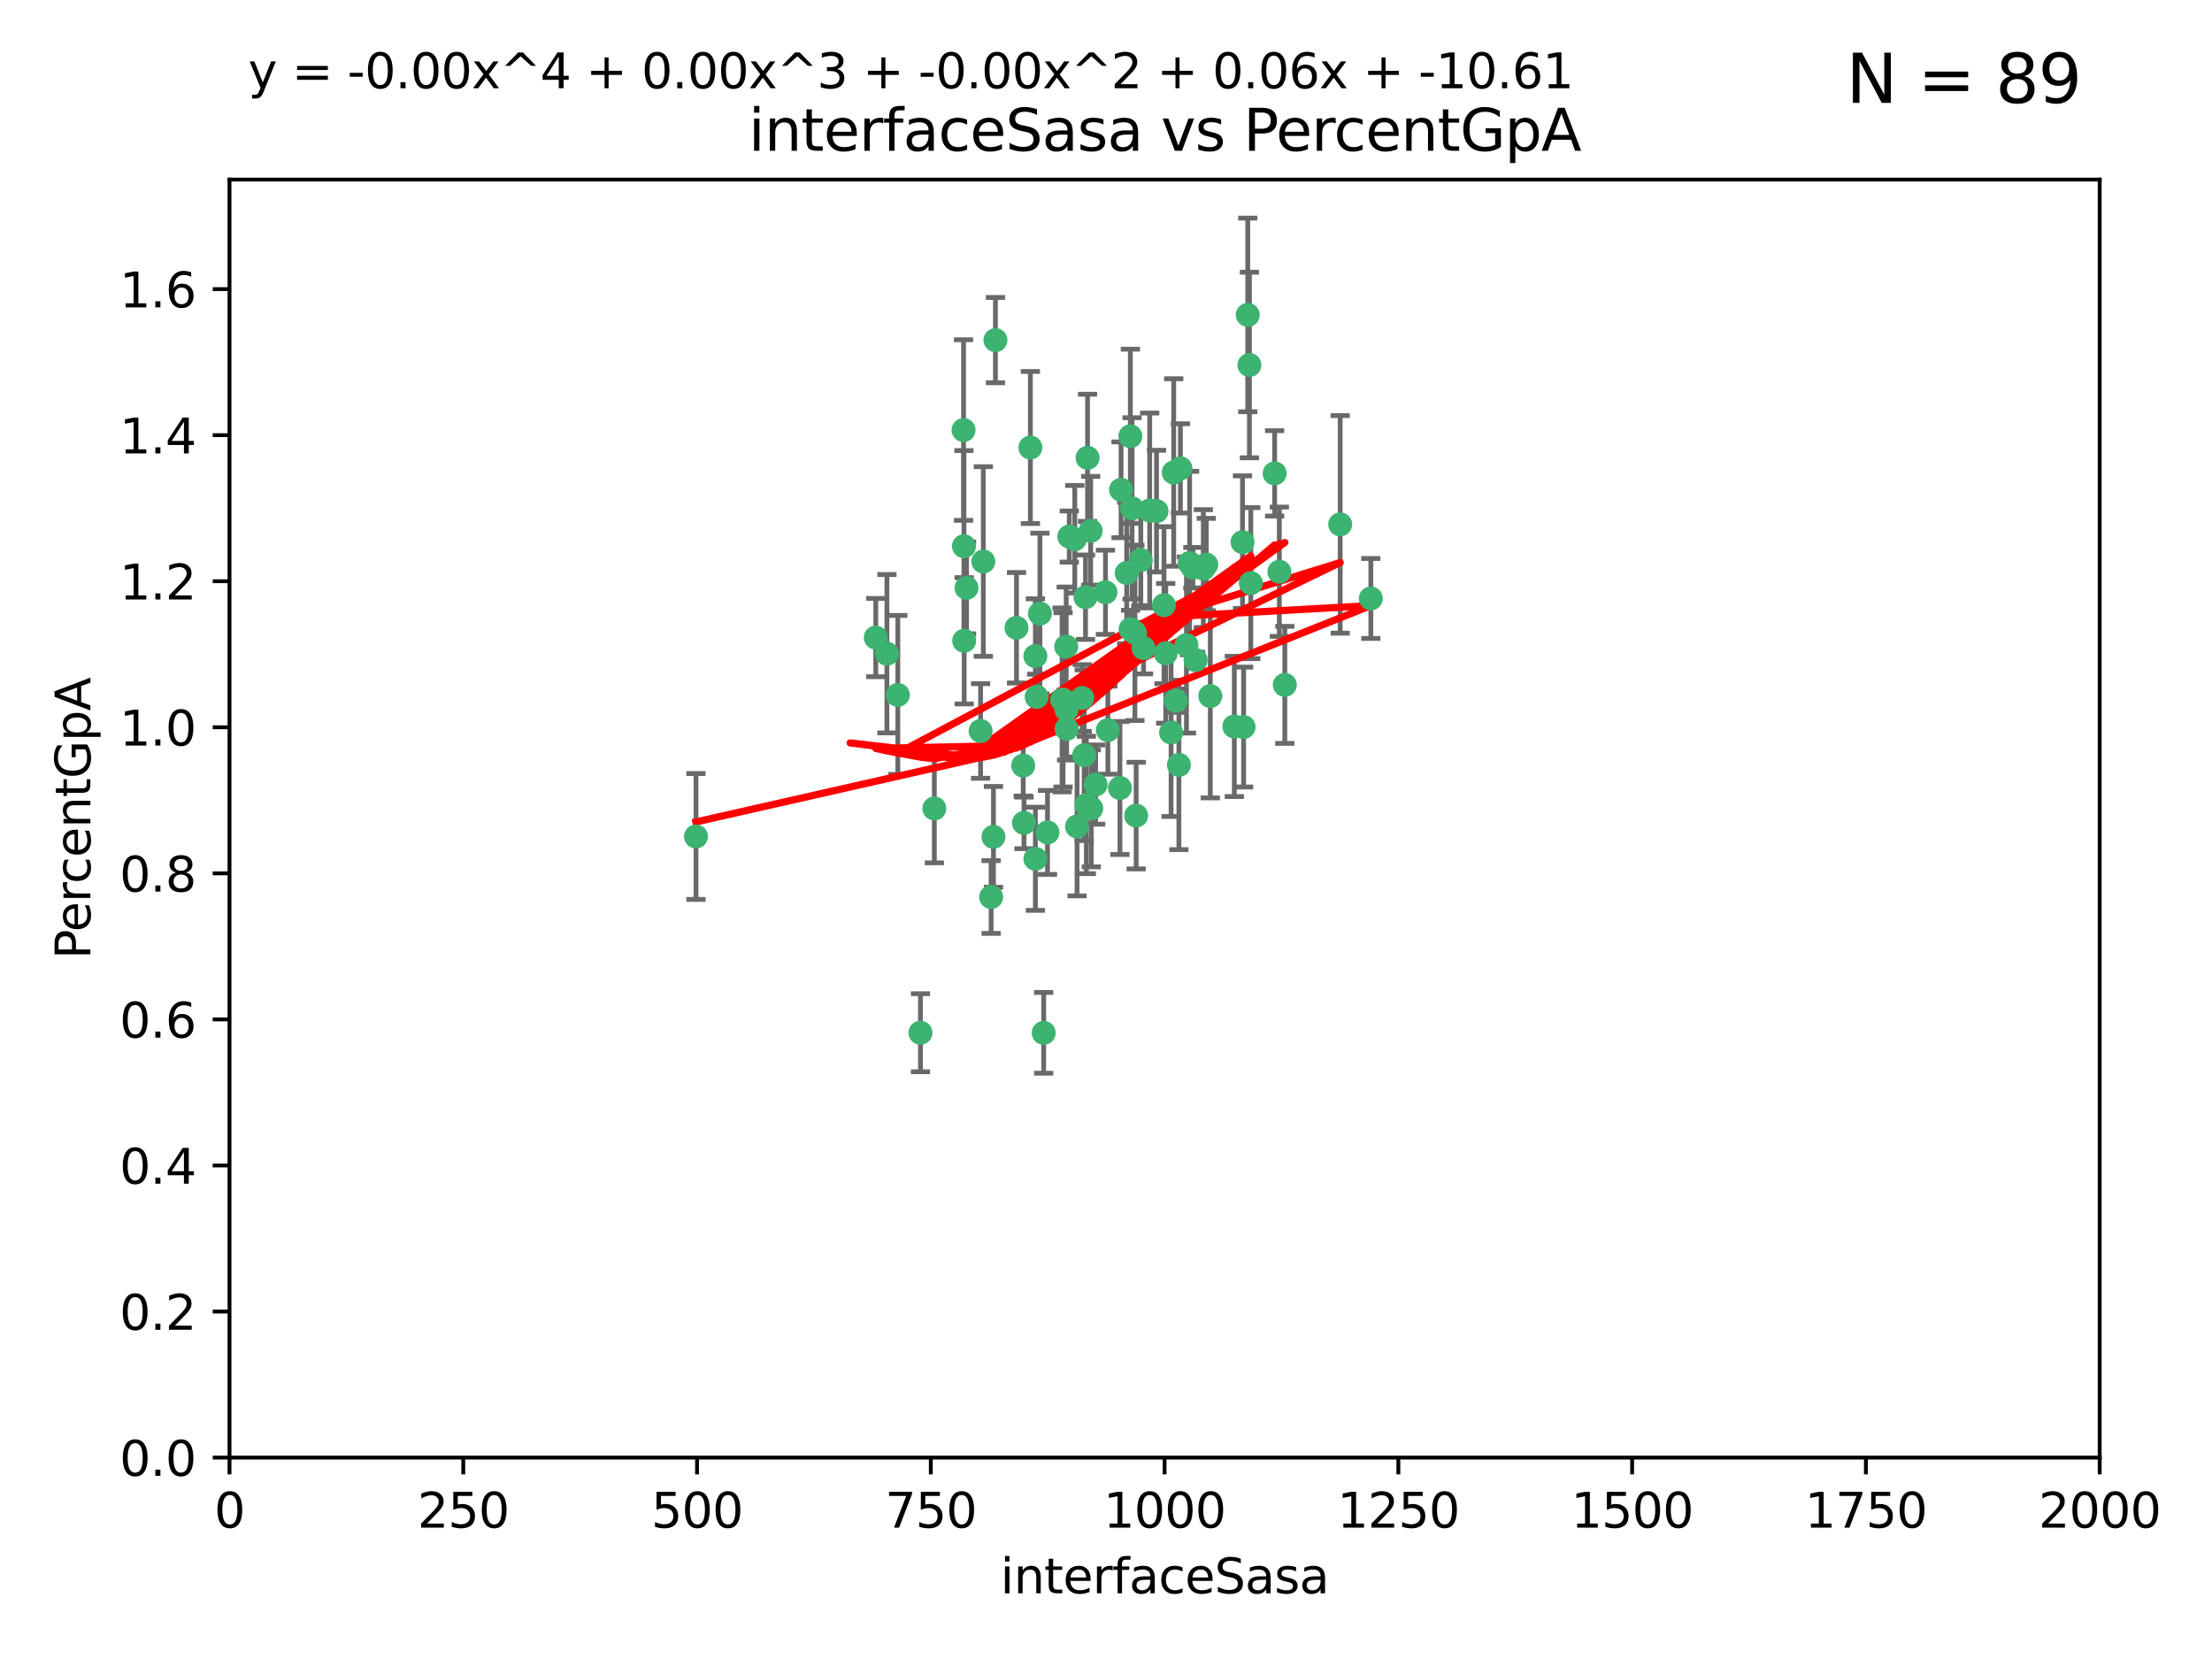 <?xml version="1.0" encoding="utf-8" standalone="no"?>
<!DOCTYPE svg PUBLIC "-//W3C//DTD SVG 1.1//EN"
  "http://www.w3.org/Graphics/SVG/1.1/DTD/svg11.dtd">
<svg xmlns:xlink="http://www.w3.org/1999/xlink" width="460.8pt" height="345.6pt" viewBox="0 0 460.8 345.6" xmlns="http://www.w3.org/2000/svg" version="1.1">
 <defs>
  <style type="text/css">*{stroke-linejoin: round; stroke-linecap: butt}</style>
 </defs>
 <g id="figure_1">
  <g id="patch_1">
   <path d="M 0 345.6 
L 460.8 345.6 
L 460.8 0 
L 0 0 
z
" style="fill: #ffffff"/>
  </g>
  <g id="axes_1">
   <g id="patch_2">
    <path d="M 47.81 303.64 
L 437.4 303.64 
L 437.4 37.411 
L 47.81 37.411 
z
" style="fill: #ffffff"/>
   </g>
   <g id="PathCollection_1">
    <defs>
     <path id="m1e272619bf" d="M 0 1.118 
C 0.297 1.118 0.581 1 0.791 0.791 
C 1 0.581 1.118 0.297 1.118 0 
C 1.118 -0.297 1 -0.581 0.791 -0.791 
C 0.581 -1 0.297 -1.118 0 -1.118 
C -0.297 -1.118 -0.581 -1 -0.791 -0.791 
C -1 -0.581 -1.118 -0.297 -1.118 0 
C -1.118 0.297 -1 0.581 -0.791 0.791 
C -0.581 1 -0.297 1.118 0 1.118 
z
" style="stroke: #3cb371"/>
    </defs>
    <g clip-path="url(#p6ccbbdec09)">
     <use xlink:href="#m1e272619bf" x="258.839" y="112.935" style="fill: #3cb371; stroke: #3cb371"/>
     <use xlink:href="#m1e272619bf" x="235.526" y="131.048" style="fill: #3cb371; stroke: #3cb371"/>
     <use xlink:href="#m1e272619bf" x="235.476" y="90.88" style="fill: #3cb371; stroke: #3cb371"/>
     <use xlink:href="#m1e272619bf" x="265.53" y="98.611" style="fill: #3cb371; stroke: #3cb371"/>
     <use xlink:href="#m1e272619bf" x="222.751" y="111.768" style="fill: #3cb371; stroke: #3cb371"/>
     <use xlink:href="#m1e272619bf" x="225.86" y="157.33" style="fill: #3cb371; stroke: #3cb371"/>
     <use xlink:href="#m1e272619bf" x="234.714" y="119.368" style="fill: #3cb371; stroke: #3cb371"/>
     <use xlink:href="#m1e272619bf" x="259.065" y="151.457" style="fill: #3cb371; stroke: #3cb371"/>
     <use xlink:href="#m1e272619bf" x="259.932" y="65.606" style="fill: #3cb371; stroke: #3cb371"/>
     <use xlink:href="#m1e272619bf" x="239.502" y="106.338" style="fill: #3cb371; stroke: #3cb371"/>
     <use xlink:href="#m1e272619bf" x="242.845" y="136.097" style="fill: #3cb371; stroke: #3cb371"/>
     <use xlink:href="#m1e272619bf" x="266.512" y="119.105" style="fill: #3cb371; stroke: #3cb371"/>
     <use xlink:href="#m1e272619bf" x="211.757" y="130.776" style="fill: #3cb371; stroke: #3cb371"/>
     <use xlink:href="#m1e272619bf" x="216.635" y="127.82" style="fill: #3cb371; stroke: #3cb371"/>
     <use xlink:href="#m1e272619bf" x="233.539" y="102.028" style="fill: #3cb371; stroke: #3cb371"/>
     <use xlink:href="#m1e272619bf" x="244.935" y="145.966" style="fill: #3cb371; stroke: #3cb371"/>
     <use xlink:href="#m1e272619bf" x="244.508" y="98.431" style="fill: #3cb371; stroke: #3cb371"/>
     <use xlink:href="#m1e272619bf" x="267.65" y="142.672" style="fill: #3cb371; stroke: #3cb371"/>
     <use xlink:href="#m1e272619bf" x="250.675" y="118.446" style="fill: #3cb371; stroke: #3cb371"/>
     <use xlink:href="#m1e272619bf" x="214.648" y="93.226" style="fill: #3cb371; stroke: #3cb371"/>
     <use xlink:href="#m1e272619bf" x="224.368" y="172.163" style="fill: #3cb371; stroke: #3cb371"/>
     <use xlink:href="#m1e272619bf" x="233.3" y="164.157" style="fill: #3cb371; stroke: #3cb371"/>
     <use xlink:href="#m1e272619bf" x="222.161" y="147.818" style="fill: #3cb371; stroke: #3cb371"/>
     <use xlink:href="#m1e272619bf" x="221.458" y="145.786" style="fill: #3cb371; stroke: #3cb371"/>
     <use xlink:href="#m1e272619bf" x="243.959" y="152.588" style="fill: #3cb371; stroke: #3cb371"/>
     <use xlink:href="#m1e272619bf" x="226.133" y="124.404" style="fill: #3cb371; stroke: #3cb371"/>
     <use xlink:href="#m1e272619bf" x="238.226" y="135.021" style="fill: #3cb371; stroke: #3cb371"/>
     <use xlink:href="#m1e272619bf" x="245.585" y="159.342" style="fill: #3cb371; stroke: #3cb371"/>
     <use xlink:href="#m1e272619bf" x="257.131" y="151.333" style="fill: #3cb371; stroke: #3cb371"/>
     <use xlink:href="#m1e272619bf" x="247.82" y="117.288" style="fill: #3cb371; stroke: #3cb371"/>
     <use xlink:href="#m1e272619bf" x="249.07" y="137.505" style="fill: #3cb371; stroke: #3cb371"/>
     <use xlink:href="#m1e272619bf" x="247.161" y="134.369" style="fill: #3cb371; stroke: #3cb371"/>
     <use xlink:href="#m1e272619bf" x="279.188" y="109.235" style="fill: #3cb371; stroke: #3cb371"/>
     <use xlink:href="#m1e272619bf" x="236.422" y="131.834" style="fill: #3cb371; stroke: #3cb371"/>
     <use xlink:href="#m1e272619bf" x="242.482" y="126.071" style="fill: #3cb371; stroke: #3cb371"/>
     <use xlink:href="#m1e272619bf" x="235.828" y="105.903" style="fill: #3cb371; stroke: #3cb371"/>
     <use xlink:href="#m1e272619bf" x="226.558" y="95.371" style="fill: #3cb371; stroke: #3cb371"/>
     <use xlink:href="#m1e272619bf" x="200.806" y="113.783" style="fill: #3cb371; stroke: #3cb371"/>
     <use xlink:href="#m1e272619bf" x="260.277" y="76.037" style="fill: #3cb371; stroke: #3cb371"/>
     <use xlink:href="#m1e272619bf" x="251.287" y="117.606" style="fill: #3cb371; stroke: #3cb371"/>
     <use xlink:href="#m1e272619bf" x="248.492" y="118.255" style="fill: #3cb371; stroke: #3cb371"/>
     <use xlink:href="#m1e272619bf" x="240.928" y="106.473" style="fill: #3cb371; stroke: #3cb371"/>
     <use xlink:href="#m1e272619bf" x="223.897" y="112.334" style="fill: #3cb371; stroke: #3cb371"/>
     <use xlink:href="#m1e272619bf" x="225.446" y="145.408" style="fill: #3cb371; stroke: #3cb371"/>
     <use xlink:href="#m1e272619bf" x="230.29" y="123.385" style="fill: #3cb371; stroke: #3cb371"/>
     <use xlink:href="#m1e272619bf" x="200.86" y="133.482" style="fill: #3cb371; stroke: #3cb371"/>
     <use xlink:href="#m1e272619bf" x="217.42" y="215.161" style="fill: #3cb371; stroke: #3cb371"/>
     <use xlink:href="#m1e272619bf" x="237.649" y="116.673" style="fill: #3cb371; stroke: #3cb371"/>
     <use xlink:href="#m1e272619bf" x="213.316" y="171.42" style="fill: #3cb371; stroke: #3cb371"/>
     <use xlink:href="#m1e272619bf" x="207.37" y="70.852" style="fill: #3cb371; stroke: #3cb371"/>
     <use xlink:href="#m1e272619bf" x="204.848" y="116.973" style="fill: #3cb371; stroke: #3cb371"/>
     <use xlink:href="#m1e272619bf" x="245.901" y="97.572" style="fill: #3cb371; stroke: #3cb371"/>
     <use xlink:href="#m1e272619bf" x="285.569" y="124.669" style="fill: #3cb371; stroke: #3cb371"/>
     <use xlink:href="#m1e272619bf" x="215.957" y="145.171" style="fill: #3cb371; stroke: #3cb371"/>
     <use xlink:href="#m1e272619bf" x="194.641" y="168.419" style="fill: #3cb371; stroke: #3cb371"/>
     <use xlink:href="#m1e272619bf" x="191.75" y="215.139" style="fill: #3cb371; stroke: #3cb371"/>
     <use xlink:href="#m1e272619bf" x="184.761" y="136.178" style="fill: #3cb371; stroke: #3cb371"/>
     <use xlink:href="#m1e272619bf" x="182.439" y="132.82" style="fill: #3cb371; stroke: #3cb371"/>
     <use xlink:href="#m1e272619bf" x="213.156" y="159.488" style="fill: #3cb371; stroke: #3cb371"/>
     <use xlink:href="#m1e272619bf" x="222.113" y="134.689" style="fill: #3cb371; stroke: #3cb371"/>
     <use xlink:href="#m1e272619bf" x="200.726" y="89.586" style="fill: #3cb371; stroke: #3cb371"/>
     <use xlink:href="#m1e272619bf" x="215.692" y="178.897" style="fill: #3cb371; stroke: #3cb371"/>
     <use xlink:href="#m1e272619bf" x="228.237" y="163.438" style="fill: #3cb371; stroke: #3cb371"/>
     <use xlink:href="#m1e272619bf" x="222.194" y="151.836" style="fill: #3cb371; stroke: #3cb371"/>
     <use xlink:href="#m1e272619bf" x="204.275" y="152.276" style="fill: #3cb371; stroke: #3cb371"/>
     <use xlink:href="#m1e272619bf" x="227.208" y="110.571" style="fill: #3cb371; stroke: #3cb371"/>
     <use xlink:href="#m1e272619bf" x="260.569" y="121.476" style="fill: #3cb371; stroke: #3cb371"/>
     <use xlink:href="#m1e272619bf" x="206.469" y="186.867" style="fill: #3cb371; stroke: #3cb371"/>
     <use xlink:href="#m1e272619bf" x="215.692" y="136.674" style="fill: #3cb371; stroke: #3cb371"/>
     <use xlink:href="#m1e272619bf" x="230.787" y="152.103" style="fill: #3cb371; stroke: #3cb371"/>
     <use xlink:href="#m1e272619bf" x="236.683" y="169.899" style="fill: #3cb371; stroke: #3cb371"/>
     <use xlink:href="#m1e272619bf" x="206.956" y="174.332" style="fill: #3cb371; stroke: #3cb371"/>
     <use xlink:href="#m1e272619bf" x="227.327" y="168.396" style="fill: #3cb371; stroke: #3cb371"/>
     <use xlink:href="#m1e272619bf" x="221.254" y="145.801" style="fill: #3cb371; stroke: #3cb371"/>
     <use xlink:href="#m1e272619bf" x="218.211" y="173.41" style="fill: #3cb371; stroke: #3cb371"/>
     <use xlink:href="#m1e272619bf" x="226.307" y="167.688" style="fill: #3cb371; stroke: #3cb371"/>
     <use xlink:href="#m1e272619bf" x="201.345" y="122.465" style="fill: #3cb371; stroke: #3cb371"/>
     <use xlink:href="#m1e272619bf" x="187.034" y="144.762" style="fill: #3cb371; stroke: #3cb371"/>
     <use xlink:href="#m1e272619bf" x="252.125" y="145.004" style="fill: #3cb371; stroke: #3cb371"/>
     <use xlink:href="#m1e272619bf" x="144.987" y="174.257" style="fill: #3cb371; stroke: #3cb371"/>
    </g>
   </g>
   <g id="matplotlib.axis_1">
    <g id="xtick_1">
     <g id="line2d_1">
      <defs>
       <path id="m2e6def09be" d="M 0 0 
L 0 3.5 
" style="stroke: #000000; stroke-width: 0.8"/>
      </defs>
      <g>
       <use xlink:href="#m2e6def09be" x="47.81" y="303.64" style="stroke: #000000; stroke-width: 0.8"/>
      </g>
     </g>
     <g id="text_1">
      <!-- 0 -->
      <g transform="translate(44.629 318.238)scale(0.1 -0.1)">
       <defs>
        <path id="DejaVuSans-30" d="M 2034 4250 
Q 1547 4250 1301 3770 
Q 1056 3291 1056 2328 
Q 1056 1369 1301 889 
Q 1547 409 2034 409 
Q 2525 409 2770 889 
Q 3016 1369 3016 2328 
Q 3016 3291 2770 3770 
Q 2525 4250 2034 4250 
z
M 2034 4750 
Q 2819 4750 3233 4129 
Q 3647 3509 3647 2328 
Q 3647 1150 3233 529 
Q 2819 -91 2034 -91 
Q 1250 -91 836 529 
Q 422 1150 422 2328 
Q 422 3509 836 4129 
Q 1250 4750 2034 4750 
z
" transform="scale(0.016)"/>
       </defs>
       <use xlink:href="#DejaVuSans-30"/>
      </g>
     </g>
    </g>
    <g id="xtick_2">
     <g id="line2d_2">
      <g>
       <use xlink:href="#m2e6def09be" x="96.509" y="303.64" style="stroke: #000000; stroke-width: 0.8"/>
      </g>
     </g>
     <g id="text_2">
      <!-- 250 -->
      <g transform="translate(86.965 318.238)scale(0.1 -0.1)">
       <defs>
        <path id="DejaVuSans-32" d="M 1228 531 
L 3431 531 
L 3431 0 
L 469 0 
L 469 531 
Q 828 903 1448 1529 
Q 2069 2156 2228 2338 
Q 2531 2678 2651 2914 
Q 2772 3150 2772 3378 
Q 2772 3750 2511 3984 
Q 2250 4219 1831 4219 
Q 1534 4219 1204 4116 
Q 875 4013 500 3803 
L 500 4441 
Q 881 4594 1212 4672 
Q 1544 4750 1819 4750 
Q 2544 4750 2975 4387 
Q 3406 4025 3406 3419 
Q 3406 3131 3298 2873 
Q 3191 2616 2906 2266 
Q 2828 2175 2409 1742 
Q 1991 1309 1228 531 
z
" transform="scale(0.016)"/>
        <path id="DejaVuSans-35" d="M 691 4666 
L 3169 4666 
L 3169 4134 
L 1269 4134 
L 1269 2991 
Q 1406 3038 1543 3061 
Q 1681 3084 1819 3084 
Q 2600 3084 3056 2656 
Q 3513 2228 3513 1497 
Q 3513 744 3044 326 
Q 2575 -91 1722 -91 
Q 1428 -91 1123 -41 
Q 819 9 494 109 
L 494 744 
Q 775 591 1075 516 
Q 1375 441 1709 441 
Q 2250 441 2565 725 
Q 2881 1009 2881 1497 
Q 2881 1984 2565 2268 
Q 2250 2553 1709 2553 
Q 1456 2553 1204 2497 
Q 953 2441 691 2322 
L 691 4666 
z
" transform="scale(0.016)"/>
       </defs>
       <use xlink:href="#DejaVuSans-32"/>
       <use xlink:href="#DejaVuSans-35" x="63.623"/>
       <use xlink:href="#DejaVuSans-30" x="127.246"/>
      </g>
     </g>
    </g>
    <g id="xtick_3">
     <g id="line2d_3">
      <g>
       <use xlink:href="#m2e6def09be" x="145.208" y="303.64" style="stroke: #000000; stroke-width: 0.8"/>
      </g>
     </g>
     <g id="text_3">
      <!-- 500 -->
      <g transform="translate(135.664 318.238)scale(0.1 -0.1)">
       <use xlink:href="#DejaVuSans-35"/>
       <use xlink:href="#DejaVuSans-30" x="63.623"/>
       <use xlink:href="#DejaVuSans-30" x="127.246"/>
      </g>
     </g>
    </g>
    <g id="xtick_4">
     <g id="line2d_4">
      <g>
       <use xlink:href="#m2e6def09be" x="193.906" y="303.64" style="stroke: #000000; stroke-width: 0.8"/>
      </g>
     </g>
     <g id="text_4">
      <!-- 750 -->
      <g transform="translate(184.363 318.238)scale(0.1 -0.1)">
       <defs>
        <path id="DejaVuSans-37" d="M 525 4666 
L 3525 4666 
L 3525 4397 
L 1831 0 
L 1172 0 
L 2766 4134 
L 525 4134 
L 525 4666 
z
" transform="scale(0.016)"/>
       </defs>
       <use xlink:href="#DejaVuSans-37"/>
       <use xlink:href="#DejaVuSans-35" x="63.623"/>
       <use xlink:href="#DejaVuSans-30" x="127.246"/>
      </g>
     </g>
    </g>
    <g id="xtick_5">
     <g id="line2d_5">
      <g>
       <use xlink:href="#m2e6def09be" x="242.605" y="303.64" style="stroke: #000000; stroke-width: 0.8"/>
      </g>
     </g>
     <g id="text_5">
      <!-- 1000 -->
      <g transform="translate(229.88 318.238)scale(0.1 -0.1)">
       <defs>
        <path id="DejaVuSans-31" d="M 794 531 
L 1825 531 
L 1825 4091 
L 703 3866 
L 703 4441 
L 1819 4666 
L 2450 4666 
L 2450 531 
L 3481 531 
L 3481 0 
L 794 0 
L 794 531 
z
" transform="scale(0.016)"/>
       </defs>
       <use xlink:href="#DejaVuSans-31"/>
       <use xlink:href="#DejaVuSans-30" x="63.623"/>
       <use xlink:href="#DejaVuSans-30" x="127.246"/>
       <use xlink:href="#DejaVuSans-30" x="190.869"/>
      </g>
     </g>
    </g>
    <g id="xtick_6">
     <g id="line2d_6">
      <g>
       <use xlink:href="#m2e6def09be" x="291.304" y="303.64" style="stroke: #000000; stroke-width: 0.8"/>
      </g>
     </g>
     <g id="text_6">
      <!-- 1250 -->
      <g transform="translate(278.579 318.238)scale(0.1 -0.1)">
       <use xlink:href="#DejaVuSans-31"/>
       <use xlink:href="#DejaVuSans-32" x="63.623"/>
       <use xlink:href="#DejaVuSans-35" x="127.246"/>
       <use xlink:href="#DejaVuSans-30" x="190.869"/>
      </g>
     </g>
    </g>
    <g id="xtick_7">
     <g id="line2d_7">
      <g>
       <use xlink:href="#m2e6def09be" x="340.002" y="303.64" style="stroke: #000000; stroke-width: 0.8"/>
      </g>
     </g>
     <g id="text_7">
      <!-- 1500 -->
      <g transform="translate(327.277 318.238)scale(0.1 -0.1)">
       <use xlink:href="#DejaVuSans-31"/>
       <use xlink:href="#DejaVuSans-35" x="63.623"/>
       <use xlink:href="#DejaVuSans-30" x="127.246"/>
       <use xlink:href="#DejaVuSans-30" x="190.869"/>
      </g>
     </g>
    </g>
    <g id="xtick_8">
     <g id="line2d_8">
      <g>
       <use xlink:href="#m2e6def09be" x="388.701" y="303.64" style="stroke: #000000; stroke-width: 0.8"/>
      </g>
     </g>
     <g id="text_8">
      <!-- 1750 -->
      <g transform="translate(375.976 318.238)scale(0.1 -0.1)">
       <use xlink:href="#DejaVuSans-31"/>
       <use xlink:href="#DejaVuSans-37" x="63.623"/>
       <use xlink:href="#DejaVuSans-35" x="127.246"/>
       <use xlink:href="#DejaVuSans-30" x="190.869"/>
      </g>
     </g>
    </g>
    <g id="xtick_9">
     <g id="line2d_9">
      <g>
       <use xlink:href="#m2e6def09be" x="437.4" y="303.64" style="stroke: #000000; stroke-width: 0.8"/>
      </g>
     </g>
     <g id="text_9">
      <!-- 2000 -->
      <g transform="translate(424.675 318.238)scale(0.1 -0.1)">
       <use xlink:href="#DejaVuSans-32"/>
       <use xlink:href="#DejaVuSans-30" x="63.623"/>
       <use xlink:href="#DejaVuSans-30" x="127.246"/>
       <use xlink:href="#DejaVuSans-30" x="190.869"/>
      </g>
     </g>
    </g>
    <g id="text_10">
     <!-- interfaceSasa -->
     <g transform="translate(208.398 331.917)scale(0.1 -0.1)">
      <defs>
       <path id="DejaVuSans-69" d="M 603 3500 
L 1178 3500 
L 1178 0 
L 603 0 
L 603 3500 
z
M 603 4863 
L 1178 4863 
L 1178 4134 
L 603 4134 
L 603 4863 
z
" transform="scale(0.016)"/>
       <path id="DejaVuSans-6e" d="M 3513 2113 
L 3513 0 
L 2938 0 
L 2938 2094 
Q 2938 2591 2744 2837 
Q 2550 3084 2163 3084 
Q 1697 3084 1428 2787 
Q 1159 2491 1159 1978 
L 1159 0 
L 581 0 
L 581 3500 
L 1159 3500 
L 1159 2956 
Q 1366 3272 1645 3428 
Q 1925 3584 2291 3584 
Q 2894 3584 3203 3211 
Q 3513 2838 3513 2113 
z
" transform="scale(0.016)"/>
       <path id="DejaVuSans-74" d="M 1172 4494 
L 1172 3500 
L 2356 3500 
L 2356 3053 
L 1172 3053 
L 1172 1153 
Q 1172 725 1289 603 
Q 1406 481 1766 481 
L 2356 481 
L 2356 0 
L 1766 0 
Q 1100 0 847 248 
Q 594 497 594 1153 
L 594 3053 
L 172 3053 
L 172 3500 
L 594 3500 
L 594 4494 
L 1172 4494 
z
" transform="scale(0.016)"/>
       <path id="DejaVuSans-65" d="M 3597 1894 
L 3597 1613 
L 953 1613 
Q 991 1019 1311 708 
Q 1631 397 2203 397 
Q 2534 397 2845 478 
Q 3156 559 3463 722 
L 3463 178 
Q 3153 47 2828 -22 
Q 2503 -91 2169 -91 
Q 1331 -91 842 396 
Q 353 884 353 1716 
Q 353 2575 817 3079 
Q 1281 3584 2069 3584 
Q 2775 3584 3186 3129 
Q 3597 2675 3597 1894 
z
M 3022 2063 
Q 3016 2534 2758 2815 
Q 2500 3097 2075 3097 
Q 1594 3097 1305 2825 
Q 1016 2553 972 2059 
L 3022 2063 
z
" transform="scale(0.016)"/>
       <path id="DejaVuSans-72" d="M 2631 2963 
Q 2534 3019 2420 3045 
Q 2306 3072 2169 3072 
Q 1681 3072 1420 2755 
Q 1159 2438 1159 1844 
L 1159 0 
L 581 0 
L 581 3500 
L 1159 3500 
L 1159 2956 
Q 1341 3275 1631 3429 
Q 1922 3584 2338 3584 
Q 2397 3584 2469 3576 
Q 2541 3569 2628 3553 
L 2631 2963 
z
" transform="scale(0.016)"/>
       <path id="DejaVuSans-66" d="M 2375 4863 
L 2375 4384 
L 1825 4384 
Q 1516 4384 1395 4259 
Q 1275 4134 1275 3809 
L 1275 3500 
L 2222 3500 
L 2222 3053 
L 1275 3053 
L 1275 0 
L 697 0 
L 697 3053 
L 147 3053 
L 147 3500 
L 697 3500 
L 697 3744 
Q 697 4328 969 4595 
Q 1241 4863 1831 4863 
L 2375 4863 
z
" transform="scale(0.016)"/>
       <path id="DejaVuSans-61" d="M 2194 1759 
Q 1497 1759 1228 1600 
Q 959 1441 959 1056 
Q 959 750 1161 570 
Q 1363 391 1709 391 
Q 2188 391 2477 730 
Q 2766 1069 2766 1631 
L 2766 1759 
L 2194 1759 
z
M 3341 1997 
L 3341 0 
L 2766 0 
L 2766 531 
Q 2569 213 2275 61 
Q 1981 -91 1556 -91 
Q 1019 -91 701 211 
Q 384 513 384 1019 
Q 384 1609 779 1909 
Q 1175 2209 1959 2209 
L 2766 2209 
L 2766 2266 
Q 2766 2663 2505 2880 
Q 2244 3097 1772 3097 
Q 1472 3097 1187 3025 
Q 903 2953 641 2809 
L 641 3341 
Q 956 3463 1253 3523 
Q 1550 3584 1831 3584 
Q 2591 3584 2966 3190 
Q 3341 2797 3341 1997 
z
" transform="scale(0.016)"/>
       <path id="DejaVuSans-63" d="M 3122 3366 
L 3122 2828 
Q 2878 2963 2633 3030 
Q 2388 3097 2138 3097 
Q 1578 3097 1268 2742 
Q 959 2388 959 1747 
Q 959 1106 1268 751 
Q 1578 397 2138 397 
Q 2388 397 2633 464 
Q 2878 531 3122 666 
L 3122 134 
Q 2881 22 2623 -34 
Q 2366 -91 2075 -91 
Q 1284 -91 818 406 
Q 353 903 353 1747 
Q 353 2603 823 3093 
Q 1294 3584 2113 3584 
Q 2378 3584 2631 3529 
Q 2884 3475 3122 3366 
z
" transform="scale(0.016)"/>
       <path id="DejaVuSans-53" d="M 3425 4513 
L 3425 3897 
Q 3066 4069 2747 4153 
Q 2428 4238 2131 4238 
Q 1616 4238 1336 4038 
Q 1056 3838 1056 3469 
Q 1056 3159 1242 3001 
Q 1428 2844 1947 2747 
L 2328 2669 
Q 3034 2534 3370 2195 
Q 3706 1856 3706 1288 
Q 3706 609 3251 259 
Q 2797 -91 1919 -91 
Q 1588 -91 1214 -16 
Q 841 59 441 206 
L 441 856 
Q 825 641 1194 531 
Q 1563 422 1919 422 
Q 2459 422 2753 634 
Q 3047 847 3047 1241 
Q 3047 1584 2836 1778 
Q 2625 1972 2144 2069 
L 1759 2144 
Q 1053 2284 737 2584 
Q 422 2884 422 3419 
Q 422 4038 858 4394 
Q 1294 4750 2059 4750 
Q 2388 4750 2728 4690 
Q 3069 4631 3425 4513 
z
" transform="scale(0.016)"/>
       <path id="DejaVuSans-73" d="M 2834 3397 
L 2834 2853 
Q 2591 2978 2328 3040 
Q 2066 3103 1784 3103 
Q 1356 3103 1142 2972 
Q 928 2841 928 2578 
Q 928 2378 1081 2264 
Q 1234 2150 1697 2047 
L 1894 2003 
Q 2506 1872 2764 1633 
Q 3022 1394 3022 966 
Q 3022 478 2636 193 
Q 2250 -91 1575 -91 
Q 1294 -91 989 -36 
Q 684 19 347 128 
L 347 722 
Q 666 556 975 473 
Q 1284 391 1588 391 
Q 1994 391 2212 530 
Q 2431 669 2431 922 
Q 2431 1156 2273 1281 
Q 2116 1406 1581 1522 
L 1381 1569 
Q 847 1681 609 1914 
Q 372 2147 372 2553 
Q 372 3047 722 3315 
Q 1072 3584 1716 3584 
Q 2034 3584 2315 3537 
Q 2597 3491 2834 3397 
z
" transform="scale(0.016)"/>
      </defs>
      <use xlink:href="#DejaVuSans-69"/>
      <use xlink:href="#DejaVuSans-6e" x="27.783"/>
      <use xlink:href="#DejaVuSans-74" x="91.162"/>
      <use xlink:href="#DejaVuSans-65" x="130.371"/>
      <use xlink:href="#DejaVuSans-72" x="191.895"/>
      <use xlink:href="#DejaVuSans-66" x="233.008"/>
      <use xlink:href="#DejaVuSans-61" x="268.213"/>
      <use xlink:href="#DejaVuSans-63" x="329.492"/>
      <use xlink:href="#DejaVuSans-65" x="384.473"/>
      <use xlink:href="#DejaVuSans-53" x="445.996"/>
      <use xlink:href="#DejaVuSans-61" x="509.473"/>
      <use xlink:href="#DejaVuSans-73" x="570.752"/>
      <use xlink:href="#DejaVuSans-61" x="622.852"/>
     </g>
    </g>
   </g>
   <g id="matplotlib.axis_2">
    <g id="ytick_1">
     <g id="line2d_10">
      <defs>
       <path id="m7e2aee27c3" d="M 0 0 
L -3.5 0 
" style="stroke: #000000; stroke-width: 0.8"/>
      </defs>
      <g>
       <use xlink:href="#m7e2aee27c3" x="47.81" y="303.64" style="stroke: #000000; stroke-width: 0.8"/>
      </g>
     </g>
     <g id="text_11">
      <!-- 0.0 -->
      <g transform="translate(24.907 307.439)scale(0.1 -0.1)">
       <defs>
        <path id="DejaVuSans-2e" d="M 684 794 
L 1344 794 
L 1344 0 
L 684 0 
L 684 794 
z
" transform="scale(0.016)"/>
       </defs>
       <use xlink:href="#DejaVuSans-30"/>
       <use xlink:href="#DejaVuSans-2e" x="63.623"/>
       <use xlink:href="#DejaVuSans-30" x="95.41"/>
      </g>
     </g>
    </g>
    <g id="ytick_2">
     <g id="line2d_11">
      <g>
       <use xlink:href="#m7e2aee27c3" x="47.81" y="273.214" style="stroke: #000000; stroke-width: 0.8"/>
      </g>
     </g>
     <g id="text_12">
      <!-- 0.2 -->
      <g transform="translate(24.907 277.013)scale(0.1 -0.1)">
       <use xlink:href="#DejaVuSans-30"/>
       <use xlink:href="#DejaVuSans-2e" x="63.623"/>
       <use xlink:href="#DejaVuSans-32" x="95.41"/>
      </g>
     </g>
    </g>
    <g id="ytick_3">
     <g id="line2d_12">
      <g>
       <use xlink:href="#m7e2aee27c3" x="47.81" y="242.788" style="stroke: #000000; stroke-width: 0.8"/>
      </g>
     </g>
     <g id="text_13">
      <!-- 0.4 -->
      <g transform="translate(24.907 246.587)scale(0.1 -0.1)">
       <defs>
        <path id="DejaVuSans-34" d="M 2419 4116 
L 825 1625 
L 2419 1625 
L 2419 4116 
z
M 2253 4666 
L 3047 4666 
L 3047 1625 
L 3713 1625 
L 3713 1100 
L 3047 1100 
L 3047 0 
L 2419 0 
L 2419 1100 
L 313 1100 
L 313 1709 
L 2253 4666 
z
" transform="scale(0.016)"/>
       </defs>
       <use xlink:href="#DejaVuSans-30"/>
       <use xlink:href="#DejaVuSans-2e" x="63.623"/>
       <use xlink:href="#DejaVuSans-34" x="95.41"/>
      </g>
     </g>
    </g>
    <g id="ytick_4">
     <g id="line2d_13">
      <g>
       <use xlink:href="#m7e2aee27c3" x="47.81" y="212.362" style="stroke: #000000; stroke-width: 0.8"/>
      </g>
     </g>
     <g id="text_14">
      <!-- 0.6 -->
      <g transform="translate(24.907 216.161)scale(0.1 -0.1)">
       <defs>
        <path id="DejaVuSans-36" d="M 2113 2584 
Q 1688 2584 1439 2293 
Q 1191 2003 1191 1497 
Q 1191 994 1439 701 
Q 1688 409 2113 409 
Q 2538 409 2786 701 
Q 3034 994 3034 1497 
Q 3034 2003 2786 2293 
Q 2538 2584 2113 2584 
z
M 3366 4563 
L 3366 3988 
Q 3128 4100 2886 4159 
Q 2644 4219 2406 4219 
Q 1781 4219 1451 3797 
Q 1122 3375 1075 2522 
Q 1259 2794 1537 2939 
Q 1816 3084 2150 3084 
Q 2853 3084 3261 2657 
Q 3669 2231 3669 1497 
Q 3669 778 3244 343 
Q 2819 -91 2113 -91 
Q 1303 -91 875 529 
Q 447 1150 447 2328 
Q 447 3434 972 4092 
Q 1497 4750 2381 4750 
Q 2619 4750 2861 4703 
Q 3103 4656 3366 4563 
z
" transform="scale(0.016)"/>
       </defs>
       <use xlink:href="#DejaVuSans-30"/>
       <use xlink:href="#DejaVuSans-2e" x="63.623"/>
       <use xlink:href="#DejaVuSans-36" x="95.41"/>
      </g>
     </g>
    </g>
    <g id="ytick_5">
     <g id="line2d_14">
      <g>
       <use xlink:href="#m7e2aee27c3" x="47.81" y="181.935" style="stroke: #000000; stroke-width: 0.8"/>
      </g>
     </g>
     <g id="text_15">
      <!-- 0.8 -->
      <g transform="translate(24.907 185.735)scale(0.1 -0.1)">
       <defs>
        <path id="DejaVuSans-38" d="M 2034 2216 
Q 1584 2216 1326 1975 
Q 1069 1734 1069 1313 
Q 1069 891 1326 650 
Q 1584 409 2034 409 
Q 2484 409 2743 651 
Q 3003 894 3003 1313 
Q 3003 1734 2745 1975 
Q 2488 2216 2034 2216 
z
M 1403 2484 
Q 997 2584 770 2862 
Q 544 3141 544 3541 
Q 544 4100 942 4425 
Q 1341 4750 2034 4750 
Q 2731 4750 3128 4425 
Q 3525 4100 3525 3541 
Q 3525 3141 3298 2862 
Q 3072 2584 2669 2484 
Q 3125 2378 3379 2068 
Q 3634 1759 3634 1313 
Q 3634 634 3220 271 
Q 2806 -91 2034 -91 
Q 1263 -91 848 271 
Q 434 634 434 1313 
Q 434 1759 690 2068 
Q 947 2378 1403 2484 
z
M 1172 3481 
Q 1172 3119 1398 2916 
Q 1625 2713 2034 2713 
Q 2441 2713 2670 2916 
Q 2900 3119 2900 3481 
Q 2900 3844 2670 4047 
Q 2441 4250 2034 4250 
Q 1625 4250 1398 4047 
Q 1172 3844 1172 3481 
z
" transform="scale(0.016)"/>
       </defs>
       <use xlink:href="#DejaVuSans-30"/>
       <use xlink:href="#DejaVuSans-2e" x="63.623"/>
       <use xlink:href="#DejaVuSans-38" x="95.41"/>
      </g>
     </g>
    </g>
    <g id="ytick_6">
     <g id="line2d_15">
      <g>
       <use xlink:href="#m7e2aee27c3" x="47.81" y="151.509" style="stroke: #000000; stroke-width: 0.8"/>
      </g>
     </g>
     <g id="text_16">
      <!-- 1.0 -->
      <g transform="translate(24.907 155.308)scale(0.1 -0.1)">
       <use xlink:href="#DejaVuSans-31"/>
       <use xlink:href="#DejaVuSans-2e" x="63.623"/>
       <use xlink:href="#DejaVuSans-30" x="95.41"/>
      </g>
     </g>
    </g>
    <g id="ytick_7">
     <g id="line2d_16">
      <g>
       <use xlink:href="#m7e2aee27c3" x="47.81" y="121.083" style="stroke: #000000; stroke-width: 0.8"/>
      </g>
     </g>
     <g id="text_17">
      <!-- 1.2 -->
      <g transform="translate(24.907 124.882)scale(0.1 -0.1)">
       <use xlink:href="#DejaVuSans-31"/>
       <use xlink:href="#DejaVuSans-2e" x="63.623"/>
       <use xlink:href="#DejaVuSans-32" x="95.41"/>
      </g>
     </g>
    </g>
    <g id="ytick_8">
     <g id="line2d_17">
      <g>
       <use xlink:href="#m7e2aee27c3" x="47.81" y="90.657" style="stroke: #000000; stroke-width: 0.8"/>
      </g>
     </g>
     <g id="text_18">
      <!-- 1.4 -->
      <g transform="translate(24.907 94.456)scale(0.1 -0.1)">
       <use xlink:href="#DejaVuSans-31"/>
       <use xlink:href="#DejaVuSans-2e" x="63.623"/>
       <use xlink:href="#DejaVuSans-34" x="95.41"/>
      </g>
     </g>
    </g>
    <g id="ytick_9">
     <g id="line2d_18">
      <g>
       <use xlink:href="#m7e2aee27c3" x="47.81" y="60.231" style="stroke: #000000; stroke-width: 0.8"/>
      </g>
     </g>
     <g id="text_19">
      <!-- 1.6 -->
      <g transform="translate(24.907 64.03)scale(0.1 -0.1)">
       <use xlink:href="#DejaVuSans-31"/>
       <use xlink:href="#DejaVuSans-2e" x="63.623"/>
       <use xlink:href="#DejaVuSans-36" x="95.41"/>
      </g>
     </g>
    </g>
    <g id="text_20">
     <!-- PercentGpA -->
     <g transform="translate(18.827 199.802)rotate(-90)scale(0.1 -0.1)">
      <defs>
       <path id="DejaVuSans-50" d="M 1259 4147 
L 1259 2394 
L 2053 2394 
Q 2494 2394 2734 2622 
Q 2975 2850 2975 3272 
Q 2975 3691 2734 3919 
Q 2494 4147 2053 4147 
L 1259 4147 
z
M 628 4666 
L 2053 4666 
Q 2838 4666 3239 4311 
Q 3641 3956 3641 3272 
Q 3641 2581 3239 2228 
Q 2838 1875 2053 1875 
L 1259 1875 
L 1259 0 
L 628 0 
L 628 4666 
z
" transform="scale(0.016)"/>
       <path id="DejaVuSans-47" d="M 3809 666 
L 3809 1919 
L 2778 1919 
L 2778 2438 
L 4434 2438 
L 4434 434 
Q 4069 175 3628 42 
Q 3188 -91 2688 -91 
Q 1594 -91 976 548 
Q 359 1188 359 2328 
Q 359 3472 976 4111 
Q 1594 4750 2688 4750 
Q 3144 4750 3555 4637 
Q 3966 4525 4313 4306 
L 4313 3634 
Q 3963 3931 3569 4081 
Q 3175 4231 2741 4231 
Q 1884 4231 1454 3753 
Q 1025 3275 1025 2328 
Q 1025 1384 1454 906 
Q 1884 428 2741 428 
Q 3075 428 3337 486 
Q 3600 544 3809 666 
z
" transform="scale(0.016)"/>
       <path id="DejaVuSans-70" d="M 1159 525 
L 1159 -1331 
L 581 -1331 
L 581 3500 
L 1159 3500 
L 1159 2969 
Q 1341 3281 1617 3432 
Q 1894 3584 2278 3584 
Q 2916 3584 3314 3078 
Q 3713 2572 3713 1747 
Q 3713 922 3314 415 
Q 2916 -91 2278 -91 
Q 1894 -91 1617 61 
Q 1341 213 1159 525 
z
M 3116 1747 
Q 3116 2381 2855 2742 
Q 2594 3103 2138 3103 
Q 1681 3103 1420 2742 
Q 1159 2381 1159 1747 
Q 1159 1113 1420 752 
Q 1681 391 2138 391 
Q 2594 391 2855 752 
Q 3116 1113 3116 1747 
z
" transform="scale(0.016)"/>
       <path id="DejaVuSans-41" d="M 2188 4044 
L 1331 1722 
L 3047 1722 
L 2188 4044 
z
M 1831 4666 
L 2547 4666 
L 4325 0 
L 3669 0 
L 3244 1197 
L 1141 1197 
L 716 0 
L 50 0 
L 1831 4666 
z
" transform="scale(0.016)"/>
      </defs>
      <use xlink:href="#DejaVuSans-50"/>
      <use xlink:href="#DejaVuSans-65" x="56.678"/>
      <use xlink:href="#DejaVuSans-72" x="118.201"/>
      <use xlink:href="#DejaVuSans-63" x="157.064"/>
      <use xlink:href="#DejaVuSans-65" x="212.045"/>
      <use xlink:href="#DejaVuSans-6e" x="273.568"/>
      <use xlink:href="#DejaVuSans-74" x="336.947"/>
      <use xlink:href="#DejaVuSans-47" x="376.156"/>
      <use xlink:href="#DejaVuSans-70" x="453.646"/>
      <use xlink:href="#DejaVuSans-41" x="517.123"/>
     </g>
    </g>
   </g>
   <g id="LineCollection_1">
    <path d="M 258.839 126.742 
L 258.839 99.128 
" clip-path="url(#p6ccbbdec09)" style="fill: none; stroke: #696969"/>
    <path d="M 235.526 134.958 
L 235.526 127.138 
" clip-path="url(#p6ccbbdec09)" style="fill: none; stroke: #696969"/>
    <path d="M 235.476 109.021 
L 235.476 72.739 
" clip-path="url(#p6ccbbdec09)" style="fill: none; stroke: #696969"/>
    <path d="M 265.53 107.5 
L 265.53 89.723 
" clip-path="url(#p6ccbbdec09)" style="fill: none; stroke: #696969"/>
    <path d="M 222.751 117.091 
L 222.751 106.444 
" clip-path="url(#p6ccbbdec09)" style="fill: none; stroke: #696969"/>
    <path d="M 225.86 175.107 
L 225.86 139.552 
" clip-path="url(#p6ccbbdec09)" style="fill: none; stroke: #696969"/>
    <path d="M 234.714 134.091 
L 234.714 104.645 
" clip-path="url(#p6ccbbdec09)" style="fill: none; stroke: #696969"/>
    <path d="M 259.065 163.945 
L 259.065 138.968 
" clip-path="url(#p6ccbbdec09)" style="fill: none; stroke: #696969"/>
    <path d="M 259.932 85.777 
L 259.932 45.434 
" clip-path="url(#p6ccbbdec09)" style="fill: none; stroke: #696969"/>
    <path d="M 239.502 126.63 
L 239.502 86.046 
" clip-path="url(#p6ccbbdec09)" style="fill: none; stroke: #696969"/>
    <path d="M 242.845 150.645 
L 242.845 121.55 
" clip-path="url(#p6ccbbdec09)" style="fill: none; stroke: #696969"/>
    <path d="M 266.512 132.572 
L 266.512 105.638 
" clip-path="url(#p6ccbbdec09)" style="fill: none; stroke: #696969"/>
    <path d="M 211.757 142.284 
L 211.757 119.267 
" clip-path="url(#p6ccbbdec09)" style="fill: none; stroke: #696969"/>
    <path d="M 216.635 144.568 
L 216.635 111.073 
" clip-path="url(#p6ccbbdec09)" style="fill: none; stroke: #696969"/>
    <path d="M 233.539 112.003 
L 233.539 92.053 
" clip-path="url(#p6ccbbdec09)" style="fill: none; stroke: #696969"/>
    <path d="M 244.935 148.397 
L 244.935 143.536 
" clip-path="url(#p6ccbbdec09)" style="fill: none; stroke: #696969"/>
    <path d="M 244.508 117.96 
L 244.508 78.902 
" clip-path="url(#p6ccbbdec09)" style="fill: none; stroke: #696969"/>
    <path d="M 267.65 154.863 
L 267.65 130.481 
" clip-path="url(#p6ccbbdec09)" style="fill: none; stroke: #696969"/>
    <path d="M 250.675 130.722 
L 250.675 106.17 
" clip-path="url(#p6ccbbdec09)" style="fill: none; stroke: #696969"/>
    <path d="M 214.648 109.064 
L 214.648 77.387 
" clip-path="url(#p6ccbbdec09)" style="fill: none; stroke: #696969"/>
    <path d="M 224.368 186.622 
L 224.368 157.704 
" clip-path="url(#p6ccbbdec09)" style="fill: none; stroke: #696969"/>
    <path d="M 233.3 178.007 
L 233.3 150.307 
" clip-path="url(#p6ccbbdec09)" style="fill: none; stroke: #696969"/>
    <path d="M 222.161 151.909 
L 222.161 143.727 
" clip-path="url(#p6ccbbdec09)" style="fill: none; stroke: #696969"/>
    <path d="M 221.458 163.937 
L 221.458 127.634 
" clip-path="url(#p6ccbbdec09)" style="fill: none; stroke: #696969"/>
    <path d="M 243.959 170.081 
L 243.959 135.096 
" clip-path="url(#p6ccbbdec09)" style="fill: none; stroke: #696969"/>
    <path d="M 226.133 133.195 
L 226.133 115.614 
" clip-path="url(#p6ccbbdec09)" style="fill: none; stroke: #696969"/>
    <path d="M 238.226 140.382 
L 238.226 129.659 
" clip-path="url(#p6ccbbdec09)" style="fill: none; stroke: #696969"/>
    <path d="M 245.585 176.989 
L 245.585 141.695 
" clip-path="url(#p6ccbbdec09)" style="fill: none; stroke: #696969"/>
    <path d="M 257.131 165.937 
L 257.131 136.729 
" clip-path="url(#p6ccbbdec09)" style="fill: none; stroke: #696969"/>
    <path d="M 247.82 136.395 
L 247.82 98.181 
" clip-path="url(#p6ccbbdec09)" style="fill: none; stroke: #696969"/>
    <path d="M 249.07 139.142 
L 249.07 135.868 
" clip-path="url(#p6ccbbdec09)" style="fill: none; stroke: #696969"/>
    <path d="M 247.161 152.707 
L 247.161 116.031 
" clip-path="url(#p6ccbbdec09)" style="fill: none; stroke: #696969"/>
    <path d="M 279.188 131.899 
L 279.188 86.572 
" clip-path="url(#p6ccbbdec09)" style="fill: none; stroke: #696969"/>
    <path d="M 236.422 150.092 
L 236.422 113.575 
" clip-path="url(#p6ccbbdec09)" style="fill: none; stroke: #696969"/>
    <path d="M 242.482 142.423 
L 242.482 109.718 
" clip-path="url(#p6ccbbdec09)" style="fill: none; stroke: #696969"/>
    <path d="M 235.828 124.789 
L 235.828 87.017 
" clip-path="url(#p6ccbbdec09)" style="fill: none; stroke: #696969"/>
    <path d="M 226.558 108.615 
L 226.558 82.127 
" clip-path="url(#p6ccbbdec09)" style="fill: none; stroke: #696969"/>
    <path d="M 200.806 133.708 
L 200.806 93.858 
" clip-path="url(#p6ccbbdec09)" style="fill: none; stroke: #696969"/>
    <path d="M 260.277 95.366 
L 260.277 56.709 
" clip-path="url(#p6ccbbdec09)" style="fill: none; stroke: #696969"/>
    <path d="M 251.287 127.227 
L 251.287 107.986 
" clip-path="url(#p6ccbbdec09)" style="fill: none; stroke: #696969"/>
    <path d="M 248.492 122.472 
L 248.492 114.039 
" clip-path="url(#p6ccbbdec09)" style="fill: none; stroke: #696969"/>
    <path d="M 240.928 119.149 
L 240.928 93.797 
" clip-path="url(#p6ccbbdec09)" style="fill: none; stroke: #696969"/>
    <path d="M 223.897 123.529 
L 223.897 101.139 
" clip-path="url(#p6ccbbdec09)" style="fill: none; stroke: #696969"/>
    <path d="M 225.446 152.361 
L 225.446 138.456 
" clip-path="url(#p6ccbbdec09)" style="fill: none; stroke: #696969"/>
    <path d="M 230.29 132.151 
L 230.29 114.62 
" clip-path="url(#p6ccbbdec09)" style="fill: none; stroke: #696969"/>
    <path d="M 200.86 146.637 
L 200.86 120.327 
" clip-path="url(#p6ccbbdec09)" style="fill: none; stroke: #696969"/>
    <path d="M 217.42 223.572 
L 217.42 206.751 
" clip-path="url(#p6ccbbdec09)" style="fill: none; stroke: #696969"/>
    <path d="M 237.649 126.191 
L 237.649 107.154 
" clip-path="url(#p6ccbbdec09)" style="fill: none; stroke: #696969"/>
    <path d="M 213.316 176.791 
L 213.316 166.049 
" clip-path="url(#p6ccbbdec09)" style="fill: none; stroke: #696969"/>
    <path d="M 207.37 79.735 
L 207.37 61.968 
" clip-path="url(#p6ccbbdec09)" style="fill: none; stroke: #696969"/>
    <path d="M 204.848 136.73 
L 204.848 97.216 
" clip-path="url(#p6ccbbdec09)" style="fill: none; stroke: #696969"/>
    <path d="M 245.901 106.878 
L 245.901 88.267 
" clip-path="url(#p6ccbbdec09)" style="fill: none; stroke: #696969"/>
    <path d="M 285.569 132.997 
L 285.569 116.341 
" clip-path="url(#p6ccbbdec09)" style="fill: none; stroke: #696969"/>
    <path d="M 215.957 149.901 
L 215.957 140.441 
" clip-path="url(#p6ccbbdec09)" style="fill: none; stroke: #696969"/>
    <path d="M 194.641 179.743 
L 194.641 157.094 
" clip-path="url(#p6ccbbdec09)" style="fill: none; stroke: #696969"/>
    <path d="M 191.75 223.268 
L 191.75 207.01 
" clip-path="url(#p6ccbbdec09)" style="fill: none; stroke: #696969"/>
    <path d="M 184.761 152.672 
L 184.761 119.684 
" clip-path="url(#p6ccbbdec09)" style="fill: none; stroke: #696969"/>
    <path d="M 182.439 140.972 
L 182.439 124.667 
" clip-path="url(#p6ccbbdec09)" style="fill: none; stroke: #696969"/>
    <path d="M 213.156 165.831 
L 213.156 153.145 
" clip-path="url(#p6ccbbdec09)" style="fill: none; stroke: #696969"/>
    <path d="M 222.113 147.086 
L 222.113 122.292 
" clip-path="url(#p6ccbbdec09)" style="fill: none; stroke: #696969"/>
    <path d="M 200.726 108.397 
L 200.726 70.776 
" clip-path="url(#p6ccbbdec09)" style="fill: none; stroke: #696969"/>
    <path d="M 215.692 189.642 
L 215.692 168.152 
" clip-path="url(#p6ccbbdec09)" style="fill: none; stroke: #696969"/>
    <path d="M 228.237 171.687 
L 228.237 155.189 
" clip-path="url(#p6ccbbdec09)" style="fill: none; stroke: #696969"/>
    <path d="M 222.194 158.321 
L 222.194 145.352 
" clip-path="url(#p6ccbbdec09)" style="fill: none; stroke: #696969"/>
    <path d="M 204.275 162.129 
L 204.275 142.424 
" clip-path="url(#p6ccbbdec09)" style="fill: none; stroke: #696969"/>
    <path d="M 227.208 121.897 
L 227.208 99.245 
" clip-path="url(#p6ccbbdec09)" style="fill: none; stroke: #696969"/>
    <path d="M 260.569 137.206 
L 260.569 105.745 
" clip-path="url(#p6ccbbdec09)" style="fill: none; stroke: #696969"/>
    <path d="M 206.469 194.446 
L 206.469 179.287 
" clip-path="url(#p6ccbbdec09)" style="fill: none; stroke: #696969"/>
    <path d="M 215.692 148.602 
L 215.692 124.746 
" clip-path="url(#p6ccbbdec09)" style="fill: none; stroke: #696969"/>
    <path d="M 230.787 161.277 
L 230.787 142.929 
" clip-path="url(#p6ccbbdec09)" style="fill: none; stroke: #696969"/>
    <path d="M 236.683 181.006 
L 236.683 158.792 
" clip-path="url(#p6ccbbdec09)" style="fill: none; stroke: #696969"/>
    <path d="M 206.956 184.828 
L 206.956 163.836 
" clip-path="url(#p6ccbbdec09)" style="fill: none; stroke: #696969"/>
    <path d="M 227.327 180.585 
L 227.327 156.208 
" clip-path="url(#p6ccbbdec09)" style="fill: none; stroke: #696969"/>
    <path d="M 221.254 164.958 
L 221.254 126.644 
" clip-path="url(#p6ccbbdec09)" style="fill: none; stroke: #696969"/>
    <path d="M 218.211 182.151 
L 218.211 164.669 
" clip-path="url(#p6ccbbdec09)" style="fill: none; stroke: #696969"/>
    <path d="M 226.307 181.997 
L 226.307 153.38 
" clip-path="url(#p6ccbbdec09)" style="fill: none; stroke: #696969"/>
    <path d="M 201.345 132.034 
L 201.345 112.895 
" clip-path="url(#p6ccbbdec09)" style="fill: none; stroke: #696969"/>
    <path d="M 187.034 161.315 
L 187.034 128.209 
" clip-path="url(#p6ccbbdec09)" style="fill: none; stroke: #696969"/>
    <path d="M 252.125 166.212 
L 252.125 123.796 
" clip-path="url(#p6ccbbdec09)" style="fill: none; stroke: #696969"/>
    <path d="M 144.987 187.369 
L 144.987 161.144 
" clip-path="url(#p6ccbbdec09)" style="fill: none; stroke: #696969"/>
   </g>
   <g id="line2d_19">
    <defs>
     <path id="m9e699eb087" d="M 2 0 
L -2 -0 
" style="stroke: #696969"/>
    </defs>
    <g clip-path="url(#p6ccbbdec09)">
     <use xlink:href="#m9e699eb087" x="258.839" y="126.742" style="fill: #696969; stroke: #696969"/>
     <use xlink:href="#m9e699eb087" x="235.526" y="134.958" style="fill: #696969; stroke: #696969"/>
     <use xlink:href="#m9e699eb087" x="235.476" y="109.021" style="fill: #696969; stroke: #696969"/>
     <use xlink:href="#m9e699eb087" x="265.53" y="107.5" style="fill: #696969; stroke: #696969"/>
     <use xlink:href="#m9e699eb087" x="222.751" y="117.091" style="fill: #696969; stroke: #696969"/>
     <use xlink:href="#m9e699eb087" x="225.86" y="175.107" style="fill: #696969; stroke: #696969"/>
     <use xlink:href="#m9e699eb087" x="234.714" y="134.091" style="fill: #696969; stroke: #696969"/>
     <use xlink:href="#m9e699eb087" x="259.065" y="163.945" style="fill: #696969; stroke: #696969"/>
     <use xlink:href="#m9e699eb087" x="259.932" y="85.777" style="fill: #696969; stroke: #696969"/>
     <use xlink:href="#m9e699eb087" x="239.502" y="126.63" style="fill: #696969; stroke: #696969"/>
     <use xlink:href="#m9e699eb087" x="242.845" y="150.645" style="fill: #696969; stroke: #696969"/>
     <use xlink:href="#m9e699eb087" x="266.512" y="132.572" style="fill: #696969; stroke: #696969"/>
     <use xlink:href="#m9e699eb087" x="211.757" y="142.284" style="fill: #696969; stroke: #696969"/>
     <use xlink:href="#m9e699eb087" x="216.635" y="144.568" style="fill: #696969; stroke: #696969"/>
     <use xlink:href="#m9e699eb087" x="233.539" y="112.003" style="fill: #696969; stroke: #696969"/>
     <use xlink:href="#m9e699eb087" x="244.935" y="148.397" style="fill: #696969; stroke: #696969"/>
     <use xlink:href="#m9e699eb087" x="244.508" y="117.96" style="fill: #696969; stroke: #696969"/>
     <use xlink:href="#m9e699eb087" x="267.65" y="154.863" style="fill: #696969; stroke: #696969"/>
     <use xlink:href="#m9e699eb087" x="250.675" y="130.722" style="fill: #696969; stroke: #696969"/>
     <use xlink:href="#m9e699eb087" x="214.648" y="109.064" style="fill: #696969; stroke: #696969"/>
     <use xlink:href="#m9e699eb087" x="224.368" y="186.622" style="fill: #696969; stroke: #696969"/>
     <use xlink:href="#m9e699eb087" x="233.3" y="178.007" style="fill: #696969; stroke: #696969"/>
     <use xlink:href="#m9e699eb087" x="222.161" y="151.909" style="fill: #696969; stroke: #696969"/>
     <use xlink:href="#m9e699eb087" x="221.458" y="163.937" style="fill: #696969; stroke: #696969"/>
     <use xlink:href="#m9e699eb087" x="243.959" y="170.081" style="fill: #696969; stroke: #696969"/>
     <use xlink:href="#m9e699eb087" x="226.133" y="133.195" style="fill: #696969; stroke: #696969"/>
     <use xlink:href="#m9e699eb087" x="238.226" y="140.382" style="fill: #696969; stroke: #696969"/>
     <use xlink:href="#m9e699eb087" x="245.585" y="176.989" style="fill: #696969; stroke: #696969"/>
     <use xlink:href="#m9e699eb087" x="257.131" y="165.937" style="fill: #696969; stroke: #696969"/>
     <use xlink:href="#m9e699eb087" x="247.82" y="136.395" style="fill: #696969; stroke: #696969"/>
     <use xlink:href="#m9e699eb087" x="249.07" y="139.142" style="fill: #696969; stroke: #696969"/>
     <use xlink:href="#m9e699eb087" x="247.161" y="152.707" style="fill: #696969; stroke: #696969"/>
     <use xlink:href="#m9e699eb087" x="279.188" y="131.899" style="fill: #696969; stroke: #696969"/>
     <use xlink:href="#m9e699eb087" x="236.422" y="150.092" style="fill: #696969; stroke: #696969"/>
     <use xlink:href="#m9e699eb087" x="242.482" y="142.423" style="fill: #696969; stroke: #696969"/>
     <use xlink:href="#m9e699eb087" x="235.828" y="124.789" style="fill: #696969; stroke: #696969"/>
     <use xlink:href="#m9e699eb087" x="226.558" y="108.615" style="fill: #696969; stroke: #696969"/>
     <use xlink:href="#m9e699eb087" x="200.806" y="133.708" style="fill: #696969; stroke: #696969"/>
     <use xlink:href="#m9e699eb087" x="260.277" y="95.366" style="fill: #696969; stroke: #696969"/>
     <use xlink:href="#m9e699eb087" x="251.287" y="127.227" style="fill: #696969; stroke: #696969"/>
     <use xlink:href="#m9e699eb087" x="248.492" y="122.472" style="fill: #696969; stroke: #696969"/>
     <use xlink:href="#m9e699eb087" x="240.928" y="119.149" style="fill: #696969; stroke: #696969"/>
     <use xlink:href="#m9e699eb087" x="223.897" y="123.529" style="fill: #696969; stroke: #696969"/>
     <use xlink:href="#m9e699eb087" x="225.446" y="152.361" style="fill: #696969; stroke: #696969"/>
     <use xlink:href="#m9e699eb087" x="230.29" y="132.151" style="fill: #696969; stroke: #696969"/>
     <use xlink:href="#m9e699eb087" x="200.86" y="146.637" style="fill: #696969; stroke: #696969"/>
     <use xlink:href="#m9e699eb087" x="217.42" y="223.572" style="fill: #696969; stroke: #696969"/>
     <use xlink:href="#m9e699eb087" x="237.649" y="126.191" style="fill: #696969; stroke: #696969"/>
     <use xlink:href="#m9e699eb087" x="213.316" y="176.791" style="fill: #696969; stroke: #696969"/>
     <use xlink:href="#m9e699eb087" x="207.37" y="79.735" style="fill: #696969; stroke: #696969"/>
     <use xlink:href="#m9e699eb087" x="204.848" y="136.73" style="fill: #696969; stroke: #696969"/>
     <use xlink:href="#m9e699eb087" x="245.901" y="106.878" style="fill: #696969; stroke: #696969"/>
     <use xlink:href="#m9e699eb087" x="285.569" y="132.997" style="fill: #696969; stroke: #696969"/>
     <use xlink:href="#m9e699eb087" x="215.957" y="149.901" style="fill: #696969; stroke: #696969"/>
     <use xlink:href="#m9e699eb087" x="194.641" y="179.743" style="fill: #696969; stroke: #696969"/>
     <use xlink:href="#m9e699eb087" x="191.75" y="223.268" style="fill: #696969; stroke: #696969"/>
     <use xlink:href="#m9e699eb087" x="184.761" y="152.672" style="fill: #696969; stroke: #696969"/>
     <use xlink:href="#m9e699eb087" x="182.439" y="140.972" style="fill: #696969; stroke: #696969"/>
     <use xlink:href="#m9e699eb087" x="213.156" y="165.831" style="fill: #696969; stroke: #696969"/>
     <use xlink:href="#m9e699eb087" x="222.113" y="147.086" style="fill: #696969; stroke: #696969"/>
     <use xlink:href="#m9e699eb087" x="200.726" y="108.397" style="fill: #696969; stroke: #696969"/>
     <use xlink:href="#m9e699eb087" x="215.692" y="189.642" style="fill: #696969; stroke: #696969"/>
     <use xlink:href="#m9e699eb087" x="228.237" y="171.687" style="fill: #696969; stroke: #696969"/>
     <use xlink:href="#m9e699eb087" x="222.194" y="158.321" style="fill: #696969; stroke: #696969"/>
     <use xlink:href="#m9e699eb087" x="204.275" y="162.129" style="fill: #696969; stroke: #696969"/>
     <use xlink:href="#m9e699eb087" x="227.208" y="121.897" style="fill: #696969; stroke: #696969"/>
     <use xlink:href="#m9e699eb087" x="260.569" y="137.206" style="fill: #696969; stroke: #696969"/>
     <use xlink:href="#m9e699eb087" x="206.469" y="194.446" style="fill: #696969; stroke: #696969"/>
     <use xlink:href="#m9e699eb087" x="215.692" y="148.602" style="fill: #696969; stroke: #696969"/>
     <use xlink:href="#m9e699eb087" x="230.787" y="161.277" style="fill: #696969; stroke: #696969"/>
     <use xlink:href="#m9e699eb087" x="236.683" y="181.006" style="fill: #696969; stroke: #696969"/>
     <use xlink:href="#m9e699eb087" x="206.956" y="184.828" style="fill: #696969; stroke: #696969"/>
     <use xlink:href="#m9e699eb087" x="227.327" y="180.585" style="fill: #696969; stroke: #696969"/>
     <use xlink:href="#m9e699eb087" x="221.254" y="164.958" style="fill: #696969; stroke: #696969"/>
     <use xlink:href="#m9e699eb087" x="218.211" y="182.151" style="fill: #696969; stroke: #696969"/>
     <use xlink:href="#m9e699eb087" x="226.307" y="181.997" style="fill: #696969; stroke: #696969"/>
     <use xlink:href="#m9e699eb087" x="201.345" y="132.034" style="fill: #696969; stroke: #696969"/>
     <use xlink:href="#m9e699eb087" x="187.034" y="161.315" style="fill: #696969; stroke: #696969"/>
     <use xlink:href="#m9e699eb087" x="252.125" y="166.212" style="fill: #696969; stroke: #696969"/>
     <use xlink:href="#m9e699eb087" x="144.987" y="187.369" style="fill: #696969; stroke: #696969"/>
    </g>
   </g>
   <g id="line2d_20">
    <g clip-path="url(#p6ccbbdec09)">
     <use xlink:href="#m9e699eb087" x="258.839" y="99.128" style="fill: #696969; stroke: #696969"/>
     <use xlink:href="#m9e699eb087" x="235.526" y="127.138" style="fill: #696969; stroke: #696969"/>
     <use xlink:href="#m9e699eb087" x="235.476" y="72.739" style="fill: #696969; stroke: #696969"/>
     <use xlink:href="#m9e699eb087" x="265.53" y="89.723" style="fill: #696969; stroke: #696969"/>
     <use xlink:href="#m9e699eb087" x="222.751" y="106.444" style="fill: #696969; stroke: #696969"/>
     <use xlink:href="#m9e699eb087" x="225.86" y="139.552" style="fill: #696969; stroke: #696969"/>
     <use xlink:href="#m9e699eb087" x="234.714" y="104.645" style="fill: #696969; stroke: #696969"/>
     <use xlink:href="#m9e699eb087" x="259.065" y="138.968" style="fill: #696969; stroke: #696969"/>
     <use xlink:href="#m9e699eb087" x="259.932" y="45.434" style="fill: #696969; stroke: #696969"/>
     <use xlink:href="#m9e699eb087" x="239.502" y="86.046" style="fill: #696969; stroke: #696969"/>
     <use xlink:href="#m9e699eb087" x="242.845" y="121.55" style="fill: #696969; stroke: #696969"/>
     <use xlink:href="#m9e699eb087" x="266.512" y="105.638" style="fill: #696969; stroke: #696969"/>
     <use xlink:href="#m9e699eb087" x="211.757" y="119.267" style="fill: #696969; stroke: #696969"/>
     <use xlink:href="#m9e699eb087" x="216.635" y="111.073" style="fill: #696969; stroke: #696969"/>
     <use xlink:href="#m9e699eb087" x="233.539" y="92.053" style="fill: #696969; stroke: #696969"/>
     <use xlink:href="#m9e699eb087" x="244.935" y="143.536" style="fill: #696969; stroke: #696969"/>
     <use xlink:href="#m9e699eb087" x="244.508" y="78.902" style="fill: #696969; stroke: #696969"/>
     <use xlink:href="#m9e699eb087" x="267.65" y="130.481" style="fill: #696969; stroke: #696969"/>
     <use xlink:href="#m9e699eb087" x="250.675" y="106.17" style="fill: #696969; stroke: #696969"/>
     <use xlink:href="#m9e699eb087" x="214.648" y="77.387" style="fill: #696969; stroke: #696969"/>
     <use xlink:href="#m9e699eb087" x="224.368" y="157.704" style="fill: #696969; stroke: #696969"/>
     <use xlink:href="#m9e699eb087" x="233.3" y="150.307" style="fill: #696969; stroke: #696969"/>
     <use xlink:href="#m9e699eb087" x="222.161" y="143.727" style="fill: #696969; stroke: #696969"/>
     <use xlink:href="#m9e699eb087" x="221.458" y="127.634" style="fill: #696969; stroke: #696969"/>
     <use xlink:href="#m9e699eb087" x="243.959" y="135.096" style="fill: #696969; stroke: #696969"/>
     <use xlink:href="#m9e699eb087" x="226.133" y="115.614" style="fill: #696969; stroke: #696969"/>
     <use xlink:href="#m9e699eb087" x="238.226" y="129.659" style="fill: #696969; stroke: #696969"/>
     <use xlink:href="#m9e699eb087" x="245.585" y="141.695" style="fill: #696969; stroke: #696969"/>
     <use xlink:href="#m9e699eb087" x="257.131" y="136.729" style="fill: #696969; stroke: #696969"/>
     <use xlink:href="#m9e699eb087" x="247.82" y="98.181" style="fill: #696969; stroke: #696969"/>
     <use xlink:href="#m9e699eb087" x="249.07" y="135.868" style="fill: #696969; stroke: #696969"/>
     <use xlink:href="#m9e699eb087" x="247.161" y="116.031" style="fill: #696969; stroke: #696969"/>
     <use xlink:href="#m9e699eb087" x="279.188" y="86.572" style="fill: #696969; stroke: #696969"/>
     <use xlink:href="#m9e699eb087" x="236.422" y="113.575" style="fill: #696969; stroke: #696969"/>
     <use xlink:href="#m9e699eb087" x="242.482" y="109.718" style="fill: #696969; stroke: #696969"/>
     <use xlink:href="#m9e699eb087" x="235.828" y="87.017" style="fill: #696969; stroke: #696969"/>
     <use xlink:href="#m9e699eb087" x="226.558" y="82.127" style="fill: #696969; stroke: #696969"/>
     <use xlink:href="#m9e699eb087" x="200.806" y="93.858" style="fill: #696969; stroke: #696969"/>
     <use xlink:href="#m9e699eb087" x="260.277" y="56.709" style="fill: #696969; stroke: #696969"/>
     <use xlink:href="#m9e699eb087" x="251.287" y="107.986" style="fill: #696969; stroke: #696969"/>
     <use xlink:href="#m9e699eb087" x="248.492" y="114.039" style="fill: #696969; stroke: #696969"/>
     <use xlink:href="#m9e699eb087" x="240.928" y="93.797" style="fill: #696969; stroke: #696969"/>
     <use xlink:href="#m9e699eb087" x="223.897" y="101.139" style="fill: #696969; stroke: #696969"/>
     <use xlink:href="#m9e699eb087" x="225.446" y="138.456" style="fill: #696969; stroke: #696969"/>
     <use xlink:href="#m9e699eb087" x="230.29" y="114.62" style="fill: #696969; stroke: #696969"/>
     <use xlink:href="#m9e699eb087" x="200.86" y="120.327" style="fill: #696969; stroke: #696969"/>
     <use xlink:href="#m9e699eb087" x="217.42" y="206.751" style="fill: #696969; stroke: #696969"/>
     <use xlink:href="#m9e699eb087" x="237.649" y="107.154" style="fill: #696969; stroke: #696969"/>
     <use xlink:href="#m9e699eb087" x="213.316" y="166.049" style="fill: #696969; stroke: #696969"/>
     <use xlink:href="#m9e699eb087" x="207.37" y="61.968" style="fill: #696969; stroke: #696969"/>
     <use xlink:href="#m9e699eb087" x="204.848" y="97.216" style="fill: #696969; stroke: #696969"/>
     <use xlink:href="#m9e699eb087" x="245.901" y="88.267" style="fill: #696969; stroke: #696969"/>
     <use xlink:href="#m9e699eb087" x="285.569" y="116.341" style="fill: #696969; stroke: #696969"/>
     <use xlink:href="#m9e699eb087" x="215.957" y="140.441" style="fill: #696969; stroke: #696969"/>
     <use xlink:href="#m9e699eb087" x="194.641" y="157.094" style="fill: #696969; stroke: #696969"/>
     <use xlink:href="#m9e699eb087" x="191.75" y="207.01" style="fill: #696969; stroke: #696969"/>
     <use xlink:href="#m9e699eb087" x="184.761" y="119.684" style="fill: #696969; stroke: #696969"/>
     <use xlink:href="#m9e699eb087" x="182.439" y="124.667" style="fill: #696969; stroke: #696969"/>
     <use xlink:href="#m9e699eb087" x="213.156" y="153.145" style="fill: #696969; stroke: #696969"/>
     <use xlink:href="#m9e699eb087" x="222.113" y="122.292" style="fill: #696969; stroke: #696969"/>
     <use xlink:href="#m9e699eb087" x="200.726" y="70.776" style="fill: #696969; stroke: #696969"/>
     <use xlink:href="#m9e699eb087" x="215.692" y="168.152" style="fill: #696969; stroke: #696969"/>
     <use xlink:href="#m9e699eb087" x="228.237" y="155.189" style="fill: #696969; stroke: #696969"/>
     <use xlink:href="#m9e699eb087" x="222.194" y="145.352" style="fill: #696969; stroke: #696969"/>
     <use xlink:href="#m9e699eb087" x="204.275" y="142.424" style="fill: #696969; stroke: #696969"/>
     <use xlink:href="#m9e699eb087" x="227.208" y="99.245" style="fill: #696969; stroke: #696969"/>
     <use xlink:href="#m9e699eb087" x="260.569" y="105.745" style="fill: #696969; stroke: #696969"/>
     <use xlink:href="#m9e699eb087" x="206.469" y="179.287" style="fill: #696969; stroke: #696969"/>
     <use xlink:href="#m9e699eb087" x="215.692" y="124.746" style="fill: #696969; stroke: #696969"/>
     <use xlink:href="#m9e699eb087" x="230.787" y="142.929" style="fill: #696969; stroke: #696969"/>
     <use xlink:href="#m9e699eb087" x="236.683" y="158.792" style="fill: #696969; stroke: #696969"/>
     <use xlink:href="#m9e699eb087" x="206.956" y="163.836" style="fill: #696969; stroke: #696969"/>
     <use xlink:href="#m9e699eb087" x="227.327" y="156.208" style="fill: #696969; stroke: #696969"/>
     <use xlink:href="#m9e699eb087" x="221.254" y="126.644" style="fill: #696969; stroke: #696969"/>
     <use xlink:href="#m9e699eb087" x="218.211" y="164.669" style="fill: #696969; stroke: #696969"/>
     <use xlink:href="#m9e699eb087" x="226.307" y="153.38" style="fill: #696969; stroke: #696969"/>
     <use xlink:href="#m9e699eb087" x="201.345" y="112.895" style="fill: #696969; stroke: #696969"/>
     <use xlink:href="#m9e699eb087" x="187.034" y="128.209" style="fill: #696969; stroke: #696969"/>
     <use xlink:href="#m9e699eb087" x="252.125" y="123.796" style="fill: #696969; stroke: #696969"/>
     <use xlink:href="#m9e699eb087" x="144.987" y="161.144" style="fill: #696969; stroke: #696969"/>
    </g>
   </g>
   <g id="line2d_21">
    <path d="M 258.839 116.936 
L 235.526 138.825 
L 235.476 138.875 
L 265.53 113.522 
L 222.751 149.799 
L 225.86 147.463 
L 234.714 139.614 
L 259.065 116.783 
L 259.932 116.217 
L 239.502 134.863 
L 242.845 131.46 
L 266.512 113.249 
L 211.757 155.831 
L 216.635 153.605 
L 233.539 140.738 
L 244.935 129.334 
L 244.508 129.767 
L 267.65 113.017 
L 250.675 123.691 
L 214.648 154.601 
L 224.368 148.616 
L 233.3 140.965 
L 222.161 150.213 
L 221.458 150.694 
L 243.959 130.325 
L 226.133 147.247 
L 238.226 136.149 
L 245.585 128.677 
L 257.131 118.163 
L 247.82 126.446 
L 249.07 125.224 
L 247.161 127.098 
L 279.188 117.186 
L 236.422 137.946 
L 242.482 131.83 
L 235.828 138.53 
L 226.558 146.906 
L 200.806 158.182 
L 260.277 116.002 
L 251.287 123.12 
L 248.492 125.787 
L 240.928 133.414 
L 223.897 148.968 
L 225.446 147.789 
L 230.29 143.73 
L 200.86 158.179 
L 217.42 153.179 
L 237.649 136.727 
L 213.316 155.2 
L 207.37 157.203 
L 204.848 157.726 
L 245.901 128.359 
L 285.569 126.161 
L 215.957 153.959 
L 194.641 158.064 
L 191.75 157.728 
L 184.761 156.421 
L 182.439 155.905 
L 213.156 155.269 
L 222.113 150.247 
L 200.726 158.186 
L 215.692 154.093 
L 228.237 145.515 
L 222.194 150.19 
L 204.275 157.819 
L 227.208 146.375 
L 218.645 152.476 
L 260.569 115.825 
L 209.229 156.694 
L 246.594 127.664 
L 229.408 144.508 
L 206.469 157.412 
L 215.692 154.093 
L 230.787 143.285 
L 236.683 137.688 
L 206.956 157.302 
L 227.327 146.277 
L 221.254 150.831 
L 218.211 152.73 
L 217.305 153.242 
L 200.046 158.218 
L 226.307 147.108 
L 201.345 158.147 
L 187.034 156.901 
L 252.125 122.351 
L 202.956 157.996 
L 177.101 154.76 
L 203.946 157.868 
L 144.987 171.225 
" clip-path="url(#p6ccbbdec09)" style="fill: none; stroke: #ff0000; stroke-width: 1.5; stroke-linecap: square"/>
   </g>
   <g id="line2d_22">
    <defs>
     <path id="mf987bdb520" d="M 0 2 
C 0.53 2 1.039 1.789 1.414 1.414 
C 1.789 1.039 2 0.53 2 0 
C 2 -0.53 1.789 -1.039 1.414 -1.414 
C 1.039 -1.789 0.53 -2 0 -2 
C -0.53 -2 -1.039 -1.789 -1.414 -1.414 
C -1.789 -1.039 -2 -0.53 -2 0 
C -2 0.53 -1.789 1.039 -1.414 1.414 
C -1.039 1.789 -0.53 2 0 2 
z
" style="stroke: #3cb371"/>
    </defs>
    <g clip-path="url(#p6ccbbdec09)">
     <use xlink:href="#mf987bdb520" x="258.839" y="112.935" style="fill: #3cb371; stroke: #3cb371"/>
     <use xlink:href="#mf987bdb520" x="235.526" y="131.048" style="fill: #3cb371; stroke: #3cb371"/>
     <use xlink:href="#mf987bdb520" x="235.476" y="90.88" style="fill: #3cb371; stroke: #3cb371"/>
     <use xlink:href="#mf987bdb520" x="265.53" y="98.611" style="fill: #3cb371; stroke: #3cb371"/>
     <use xlink:href="#mf987bdb520" x="222.751" y="111.768" style="fill: #3cb371; stroke: #3cb371"/>
     <use xlink:href="#mf987bdb520" x="225.86" y="157.33" style="fill: #3cb371; stroke: #3cb371"/>
     <use xlink:href="#mf987bdb520" x="234.714" y="119.368" style="fill: #3cb371; stroke: #3cb371"/>
     <use xlink:href="#mf987bdb520" x="259.065" y="151.457" style="fill: #3cb371; stroke: #3cb371"/>
     <use xlink:href="#mf987bdb520" x="259.932" y="65.606" style="fill: #3cb371; stroke: #3cb371"/>
     <use xlink:href="#mf987bdb520" x="239.502" y="106.338" style="fill: #3cb371; stroke: #3cb371"/>
     <use xlink:href="#mf987bdb520" x="242.845" y="136.097" style="fill: #3cb371; stroke: #3cb371"/>
     <use xlink:href="#mf987bdb520" x="266.512" y="119.105" style="fill: #3cb371; stroke: #3cb371"/>
     <use xlink:href="#mf987bdb520" x="211.757" y="130.776" style="fill: #3cb371; stroke: #3cb371"/>
     <use xlink:href="#mf987bdb520" x="216.635" y="127.82" style="fill: #3cb371; stroke: #3cb371"/>
     <use xlink:href="#mf987bdb520" x="233.539" y="102.028" style="fill: #3cb371; stroke: #3cb371"/>
     <use xlink:href="#mf987bdb520" x="244.935" y="145.966" style="fill: #3cb371; stroke: #3cb371"/>
     <use xlink:href="#mf987bdb520" x="244.508" y="98.431" style="fill: #3cb371; stroke: #3cb371"/>
     <use xlink:href="#mf987bdb520" x="267.65" y="142.672" style="fill: #3cb371; stroke: #3cb371"/>
     <use xlink:href="#mf987bdb520" x="250.675" y="118.446" style="fill: #3cb371; stroke: #3cb371"/>
     <use xlink:href="#mf987bdb520" x="214.648" y="93.226" style="fill: #3cb371; stroke: #3cb371"/>
     <use xlink:href="#mf987bdb520" x="224.368" y="172.163" style="fill: #3cb371; stroke: #3cb371"/>
     <use xlink:href="#mf987bdb520" x="233.3" y="164.157" style="fill: #3cb371; stroke: #3cb371"/>
     <use xlink:href="#mf987bdb520" x="222.161" y="147.818" style="fill: #3cb371; stroke: #3cb371"/>
     <use xlink:href="#mf987bdb520" x="221.458" y="145.786" style="fill: #3cb371; stroke: #3cb371"/>
     <use xlink:href="#mf987bdb520" x="243.959" y="152.588" style="fill: #3cb371; stroke: #3cb371"/>
     <use xlink:href="#mf987bdb520" x="226.133" y="124.404" style="fill: #3cb371; stroke: #3cb371"/>
     <use xlink:href="#mf987bdb520" x="238.226" y="135.021" style="fill: #3cb371; stroke: #3cb371"/>
     <use xlink:href="#mf987bdb520" x="245.585" y="159.342" style="fill: #3cb371; stroke: #3cb371"/>
     <use xlink:href="#mf987bdb520" x="257.131" y="151.333" style="fill: #3cb371; stroke: #3cb371"/>
     <use xlink:href="#mf987bdb520" x="247.82" y="117.288" style="fill: #3cb371; stroke: #3cb371"/>
     <use xlink:href="#mf987bdb520" x="249.07" y="137.505" style="fill: #3cb371; stroke: #3cb371"/>
     <use xlink:href="#mf987bdb520" x="247.161" y="134.369" style="fill: #3cb371; stroke: #3cb371"/>
     <use xlink:href="#mf987bdb520" x="279.188" y="109.235" style="fill: #3cb371; stroke: #3cb371"/>
     <use xlink:href="#mf987bdb520" x="236.422" y="131.834" style="fill: #3cb371; stroke: #3cb371"/>
     <use xlink:href="#mf987bdb520" x="242.482" y="126.071" style="fill: #3cb371; stroke: #3cb371"/>
     <use xlink:href="#mf987bdb520" x="235.828" y="105.903" style="fill: #3cb371; stroke: #3cb371"/>
     <use xlink:href="#mf987bdb520" x="226.558" y="95.371" style="fill: #3cb371; stroke: #3cb371"/>
     <use xlink:href="#mf987bdb520" x="200.806" y="113.783" style="fill: #3cb371; stroke: #3cb371"/>
     <use xlink:href="#mf987bdb520" x="260.277" y="76.037" style="fill: #3cb371; stroke: #3cb371"/>
     <use xlink:href="#mf987bdb520" x="251.287" y="117.606" style="fill: #3cb371; stroke: #3cb371"/>
     <use xlink:href="#mf987bdb520" x="248.492" y="118.255" style="fill: #3cb371; stroke: #3cb371"/>
     <use xlink:href="#mf987bdb520" x="240.928" y="106.473" style="fill: #3cb371; stroke: #3cb371"/>
     <use xlink:href="#mf987bdb520" x="223.897" y="112.334" style="fill: #3cb371; stroke: #3cb371"/>
     <use xlink:href="#mf987bdb520" x="225.446" y="145.408" style="fill: #3cb371; stroke: #3cb371"/>
     <use xlink:href="#mf987bdb520" x="230.29" y="123.385" style="fill: #3cb371; stroke: #3cb371"/>
     <use xlink:href="#mf987bdb520" x="200.86" y="133.482" style="fill: #3cb371; stroke: #3cb371"/>
     <use xlink:href="#mf987bdb520" x="217.42" y="215.161" style="fill: #3cb371; stroke: #3cb371"/>
     <use xlink:href="#mf987bdb520" x="237.649" y="116.673" style="fill: #3cb371; stroke: #3cb371"/>
     <use xlink:href="#mf987bdb520" x="213.316" y="171.42" style="fill: #3cb371; stroke: #3cb371"/>
     <use xlink:href="#mf987bdb520" x="207.37" y="70.852" style="fill: #3cb371; stroke: #3cb371"/>
     <use xlink:href="#mf987bdb520" x="204.848" y="116.973" style="fill: #3cb371; stroke: #3cb371"/>
     <use xlink:href="#mf987bdb520" x="245.901" y="97.572" style="fill: #3cb371; stroke: #3cb371"/>
     <use xlink:href="#mf987bdb520" x="285.569" y="124.669" style="fill: #3cb371; stroke: #3cb371"/>
     <use xlink:href="#mf987bdb520" x="215.957" y="145.171" style="fill: #3cb371; stroke: #3cb371"/>
     <use xlink:href="#mf987bdb520" x="194.641" y="168.419" style="fill: #3cb371; stroke: #3cb371"/>
     <use xlink:href="#mf987bdb520" x="191.75" y="215.139" style="fill: #3cb371; stroke: #3cb371"/>
     <use xlink:href="#mf987bdb520" x="184.761" y="136.178" style="fill: #3cb371; stroke: #3cb371"/>
     <use xlink:href="#mf987bdb520" x="182.439" y="132.82" style="fill: #3cb371; stroke: #3cb371"/>
     <use xlink:href="#mf987bdb520" x="213.156" y="159.488" style="fill: #3cb371; stroke: #3cb371"/>
     <use xlink:href="#mf987bdb520" x="222.113" y="134.689" style="fill: #3cb371; stroke: #3cb371"/>
     <use xlink:href="#mf987bdb520" x="200.726" y="89.586" style="fill: #3cb371; stroke: #3cb371"/>
     <use xlink:href="#mf987bdb520" x="215.692" y="178.897" style="fill: #3cb371; stroke: #3cb371"/>
     <use xlink:href="#mf987bdb520" x="228.237" y="163.438" style="fill: #3cb371; stroke: #3cb371"/>
     <use xlink:href="#mf987bdb520" x="222.194" y="151.836" style="fill: #3cb371; stroke: #3cb371"/>
     <use xlink:href="#mf987bdb520" x="204.275" y="152.276" style="fill: #3cb371; stroke: #3cb371"/>
     <use xlink:href="#mf987bdb520" x="227.208" y="110.571" style="fill: #3cb371; stroke: #3cb371"/>
     <use xlink:href="#mf987bdb520" x="260.569" y="121.476" style="fill: #3cb371; stroke: #3cb371"/>
     <use xlink:href="#mf987bdb520" x="206.469" y="186.867" style="fill: #3cb371; stroke: #3cb371"/>
     <use xlink:href="#mf987bdb520" x="215.692" y="136.674" style="fill: #3cb371; stroke: #3cb371"/>
     <use xlink:href="#mf987bdb520" x="230.787" y="152.103" style="fill: #3cb371; stroke: #3cb371"/>
     <use xlink:href="#mf987bdb520" x="236.683" y="169.899" style="fill: #3cb371; stroke: #3cb371"/>
     <use xlink:href="#mf987bdb520" x="206.956" y="174.332" style="fill: #3cb371; stroke: #3cb371"/>
     <use xlink:href="#mf987bdb520" x="227.327" y="168.396" style="fill: #3cb371; stroke: #3cb371"/>
     <use xlink:href="#mf987bdb520" x="221.254" y="145.801" style="fill: #3cb371; stroke: #3cb371"/>
     <use xlink:href="#mf987bdb520" x="218.211" y="173.41" style="fill: #3cb371; stroke: #3cb371"/>
     <use xlink:href="#mf987bdb520" x="226.307" y="167.688" style="fill: #3cb371; stroke: #3cb371"/>
     <use xlink:href="#mf987bdb520" x="201.345" y="122.465" style="fill: #3cb371; stroke: #3cb371"/>
     <use xlink:href="#mf987bdb520" x="187.034" y="144.762" style="fill: #3cb371; stroke: #3cb371"/>
     <use xlink:href="#mf987bdb520" x="252.125" y="145.004" style="fill: #3cb371; stroke: #3cb371"/>
     <use xlink:href="#mf987bdb520" x="144.987" y="174.257" style="fill: #3cb371; stroke: #3cb371"/>
    </g>
   </g>
   <g id="patch_3">
    <path d="M 47.81 303.64 
L 47.81 37.411 
" style="fill: none; stroke: #000000; stroke-width: 0.8; stroke-linejoin: miter; stroke-linecap: square"/>
   </g>
   <g id="patch_4">
    <path d="M 437.4 303.64 
L 437.4 37.411 
" style="fill: none; stroke: #000000; stroke-width: 0.8; stroke-linejoin: miter; stroke-linecap: square"/>
   </g>
   <g id="patch_5">
    <path d="M 47.81 303.64 
L 437.4 303.64 
" style="fill: none; stroke: #000000; stroke-width: 0.8; stroke-linejoin: miter; stroke-linecap: square"/>
   </g>
   <g id="patch_6">
    <path d="M 47.81 37.411 
L 437.4 37.411 
" style="fill: none; stroke: #000000; stroke-width: 0.8; stroke-linejoin: miter; stroke-linecap: square"/>
   </g>
   <g id="text_21">
    <!-- N = 89 -->
    <g transform="translate(384.585 21.426)scale(0.14 -0.14)">
     <defs>
      <path id="DejaVuSans-4e" d="M 628 4666 
L 1478 4666 
L 3547 763 
L 3547 4666 
L 4159 4666 
L 4159 0 
L 3309 0 
L 1241 3903 
L 1241 0 
L 628 0 
L 628 4666 
z
" transform="scale(0.016)"/>
      <path id="DejaVuSans-20" transform="scale(0.016)"/>
      <path id="DejaVuSans-3d" d="M 678 2906 
L 4684 2906 
L 4684 2381 
L 678 2381 
L 678 2906 
z
M 678 1631 
L 4684 1631 
L 4684 1100 
L 678 1100 
L 678 1631 
z
" transform="scale(0.016)"/>
      <path id="DejaVuSans-39" d="M 703 97 
L 703 672 
Q 941 559 1184 500 
Q 1428 441 1663 441 
Q 2288 441 2617 861 
Q 2947 1281 2994 2138 
Q 2813 1869 2534 1725 
Q 2256 1581 1919 1581 
Q 1219 1581 811 2004 
Q 403 2428 403 3163 
Q 403 3881 828 4315 
Q 1253 4750 1959 4750 
Q 2769 4750 3195 4129 
Q 3622 3509 3622 2328 
Q 3622 1225 3098 567 
Q 2575 -91 1691 -91 
Q 1453 -91 1209 -44 
Q 966 3 703 97 
z
M 1959 2075 
Q 2384 2075 2632 2365 
Q 2881 2656 2881 3163 
Q 2881 3666 2632 3958 
Q 2384 4250 1959 4250 
Q 1534 4250 1286 3958 
Q 1038 3666 1038 3163 
Q 1038 2656 1286 2365 
Q 1534 2075 1959 2075 
z
" transform="scale(0.016)"/>
     </defs>
     <use xlink:href="#DejaVuSans-4e"/>
     <use xlink:href="#DejaVuSans-20" x="74.805"/>
     <use xlink:href="#DejaVuSans-3d" x="106.592"/>
     <use xlink:href="#DejaVuSans-20" x="190.381"/>
     <use xlink:href="#DejaVuSans-38" x="222.168"/>
     <use xlink:href="#DejaVuSans-39" x="285.791"/>
    </g>
   </g>
   <g id="text_22">
    <!-- y = -0.00x^4 + 0.00x^3 + -0.00x^2 + 0.06x + -10.61 -->
    <g transform="translate(51.706 18.387)scale(0.1 -0.1)">
     <defs>
      <path id="DejaVuSans-79" d="M 2059 -325 
Q 1816 -950 1584 -1140 
Q 1353 -1331 966 -1331 
L 506 -1331 
L 506 -850 
L 844 -850 
Q 1081 -850 1212 -737 
Q 1344 -625 1503 -206 
L 1606 56 
L 191 3500 
L 800 3500 
L 1894 763 
L 2988 3500 
L 3597 3500 
L 2059 -325 
z
" transform="scale(0.016)"/>
      <path id="DejaVuSans-2d" d="M 313 2009 
L 1997 2009 
L 1997 1497 
L 313 1497 
L 313 2009 
z
" transform="scale(0.016)"/>
      <path id="DejaVuSans-78" d="M 3513 3500 
L 2247 1797 
L 3578 0 
L 2900 0 
L 1881 1375 
L 863 0 
L 184 0 
L 1544 1831 
L 300 3500 
L 978 3500 
L 1906 2253 
L 2834 3500 
L 3513 3500 
z
" transform="scale(0.016)"/>
      <path id="DejaVuSans-5e" d="M 2988 4666 
L 4684 2925 
L 4056 2925 
L 2681 4159 
L 1306 2925 
L 678 2925 
L 2375 4666 
L 2988 4666 
z
" transform="scale(0.016)"/>
      <path id="DejaVuSans-2b" d="M 2944 4013 
L 2944 2272 
L 4684 2272 
L 4684 1741 
L 2944 1741 
L 2944 0 
L 2419 0 
L 2419 1741 
L 678 1741 
L 678 2272 
L 2419 2272 
L 2419 4013 
L 2944 4013 
z
" transform="scale(0.016)"/>
      <path id="DejaVuSans-33" d="M 2597 2516 
Q 3050 2419 3304 2112 
Q 3559 1806 3559 1356 
Q 3559 666 3084 287 
Q 2609 -91 1734 -91 
Q 1441 -91 1130 -33 
Q 819 25 488 141 
L 488 750 
Q 750 597 1062 519 
Q 1375 441 1716 441 
Q 2309 441 2620 675 
Q 2931 909 2931 1356 
Q 2931 1769 2642 2001 
Q 2353 2234 1838 2234 
L 1294 2234 
L 1294 2753 
L 1863 2753 
Q 2328 2753 2575 2939 
Q 2822 3125 2822 3475 
Q 2822 3834 2567 4026 
Q 2313 4219 1838 4219 
Q 1578 4219 1281 4162 
Q 984 4106 628 3988 
L 628 4550 
Q 988 4650 1302 4700 
Q 1616 4750 1894 4750 
Q 2613 4750 3031 4423 
Q 3450 4097 3450 3541 
Q 3450 3153 3228 2886 
Q 3006 2619 2597 2516 
z
" transform="scale(0.016)"/>
     </defs>
     <use xlink:href="#DejaVuSans-79"/>
     <use xlink:href="#DejaVuSans-20" x="59.18"/>
     <use xlink:href="#DejaVuSans-3d" x="90.967"/>
     <use xlink:href="#DejaVuSans-20" x="174.756"/>
     <use xlink:href="#DejaVuSans-2d" x="206.543"/>
     <use xlink:href="#DejaVuSans-30" x="242.627"/>
     <use xlink:href="#DejaVuSans-2e" x="306.25"/>
     <use xlink:href="#DejaVuSans-30" x="338.037"/>
     <use xlink:href="#DejaVuSans-30" x="401.66"/>
     <use xlink:href="#DejaVuSans-78" x="465.283"/>
     <use xlink:href="#DejaVuSans-5e" x="524.463"/>
     <use xlink:href="#DejaVuSans-34" x="608.252"/>
     <use xlink:href="#DejaVuSans-20" x="671.875"/>
     <use xlink:href="#DejaVuSans-2b" x="703.662"/>
     <use xlink:href="#DejaVuSans-20" x="787.451"/>
     <use xlink:href="#DejaVuSans-30" x="819.238"/>
     <use xlink:href="#DejaVuSans-2e" x="882.861"/>
     <use xlink:href="#DejaVuSans-30" x="914.648"/>
     <use xlink:href="#DejaVuSans-30" x="978.271"/>
     <use xlink:href="#DejaVuSans-78" x="1041.895"/>
     <use xlink:href="#DejaVuSans-5e" x="1101.074"/>
     <use xlink:href="#DejaVuSans-33" x="1184.863"/>
     <use xlink:href="#DejaVuSans-20" x="1248.486"/>
     <use xlink:href="#DejaVuSans-2b" x="1280.273"/>
     <use xlink:href="#DejaVuSans-20" x="1364.062"/>
     <use xlink:href="#DejaVuSans-2d" x="1395.85"/>
     <use xlink:href="#DejaVuSans-30" x="1431.934"/>
     <use xlink:href="#DejaVuSans-2e" x="1495.557"/>
     <use xlink:href="#DejaVuSans-30" x="1527.344"/>
     <use xlink:href="#DejaVuSans-30" x="1590.967"/>
     <use xlink:href="#DejaVuSans-78" x="1654.59"/>
     <use xlink:href="#DejaVuSans-5e" x="1713.77"/>
     <use xlink:href="#DejaVuSans-32" x="1797.559"/>
     <use xlink:href="#DejaVuSans-20" x="1861.182"/>
     <use xlink:href="#DejaVuSans-2b" x="1892.969"/>
     <use xlink:href="#DejaVuSans-20" x="1976.758"/>
     <use xlink:href="#DejaVuSans-30" x="2008.545"/>
     <use xlink:href="#DejaVuSans-2e" x="2072.168"/>
     <use xlink:href="#DejaVuSans-30" x="2103.955"/>
     <use xlink:href="#DejaVuSans-36" x="2167.578"/>
     <use xlink:href="#DejaVuSans-78" x="2231.201"/>
     <use xlink:href="#DejaVuSans-20" x="2290.381"/>
     <use xlink:href="#DejaVuSans-2b" x="2322.168"/>
     <use xlink:href="#DejaVuSans-20" x="2405.957"/>
     <use xlink:href="#DejaVuSans-2d" x="2437.744"/>
     <use xlink:href="#DejaVuSans-31" x="2473.828"/>
     <use xlink:href="#DejaVuSans-30" x="2537.451"/>
     <use xlink:href="#DejaVuSans-2e" x="2601.074"/>
     <use xlink:href="#DejaVuSans-36" x="2632.861"/>
     <use xlink:href="#DejaVuSans-31" x="2696.484"/>
    </g>
   </g>
   <g id="text_23">
    <!-- interfaceSasa vs PercentGpA -->
    <g transform="translate(155.934 31.411)scale(0.12 -0.12)">
     <defs>
      <path id="DejaVuSans-76" d="M 191 3500 
L 800 3500 
L 1894 563 
L 2988 3500 
L 3597 3500 
L 2284 0 
L 1503 0 
L 191 3500 
z
" transform="scale(0.016)"/>
     </defs>
     <use xlink:href="#DejaVuSans-69"/>
     <use xlink:href="#DejaVuSans-6e" x="27.783"/>
     <use xlink:href="#DejaVuSans-74" x="91.162"/>
     <use xlink:href="#DejaVuSans-65" x="130.371"/>
     <use xlink:href="#DejaVuSans-72" x="191.895"/>
     <use xlink:href="#DejaVuSans-66" x="233.008"/>
     <use xlink:href="#DejaVuSans-61" x="268.213"/>
     <use xlink:href="#DejaVuSans-63" x="329.492"/>
     <use xlink:href="#DejaVuSans-65" x="384.473"/>
     <use xlink:href="#DejaVuSans-53" x="445.996"/>
     <use xlink:href="#DejaVuSans-61" x="509.473"/>
     <use xlink:href="#DejaVuSans-73" x="570.752"/>
     <use xlink:href="#DejaVuSans-61" x="622.852"/>
     <use xlink:href="#DejaVuSans-20" x="684.131"/>
     <use xlink:href="#DejaVuSans-76" x="715.918"/>
     <use xlink:href="#DejaVuSans-73" x="775.098"/>
     <use xlink:href="#DejaVuSans-20" x="827.197"/>
     <use xlink:href="#DejaVuSans-50" x="858.984"/>
     <use xlink:href="#DejaVuSans-65" x="915.662"/>
     <use xlink:href="#DejaVuSans-72" x="977.186"/>
     <use xlink:href="#DejaVuSans-63" x="1016.049"/>
     <use xlink:href="#DejaVuSans-65" x="1071.029"/>
     <use xlink:href="#DejaVuSans-6e" x="1132.553"/>
     <use xlink:href="#DejaVuSans-74" x="1195.932"/>
     <use xlink:href="#DejaVuSans-47" x="1235.141"/>
     <use xlink:href="#DejaVuSans-70" x="1312.631"/>
     <use xlink:href="#DejaVuSans-41" x="1376.107"/>
    </g>
   </g>
  </g>
 </g>
 <defs>
  <clipPath id="p6ccbbdec09">
   <rect x="47.81" y="37.411" width="389.59" height="266.229"/>
  </clipPath>
 </defs>
</svg>
